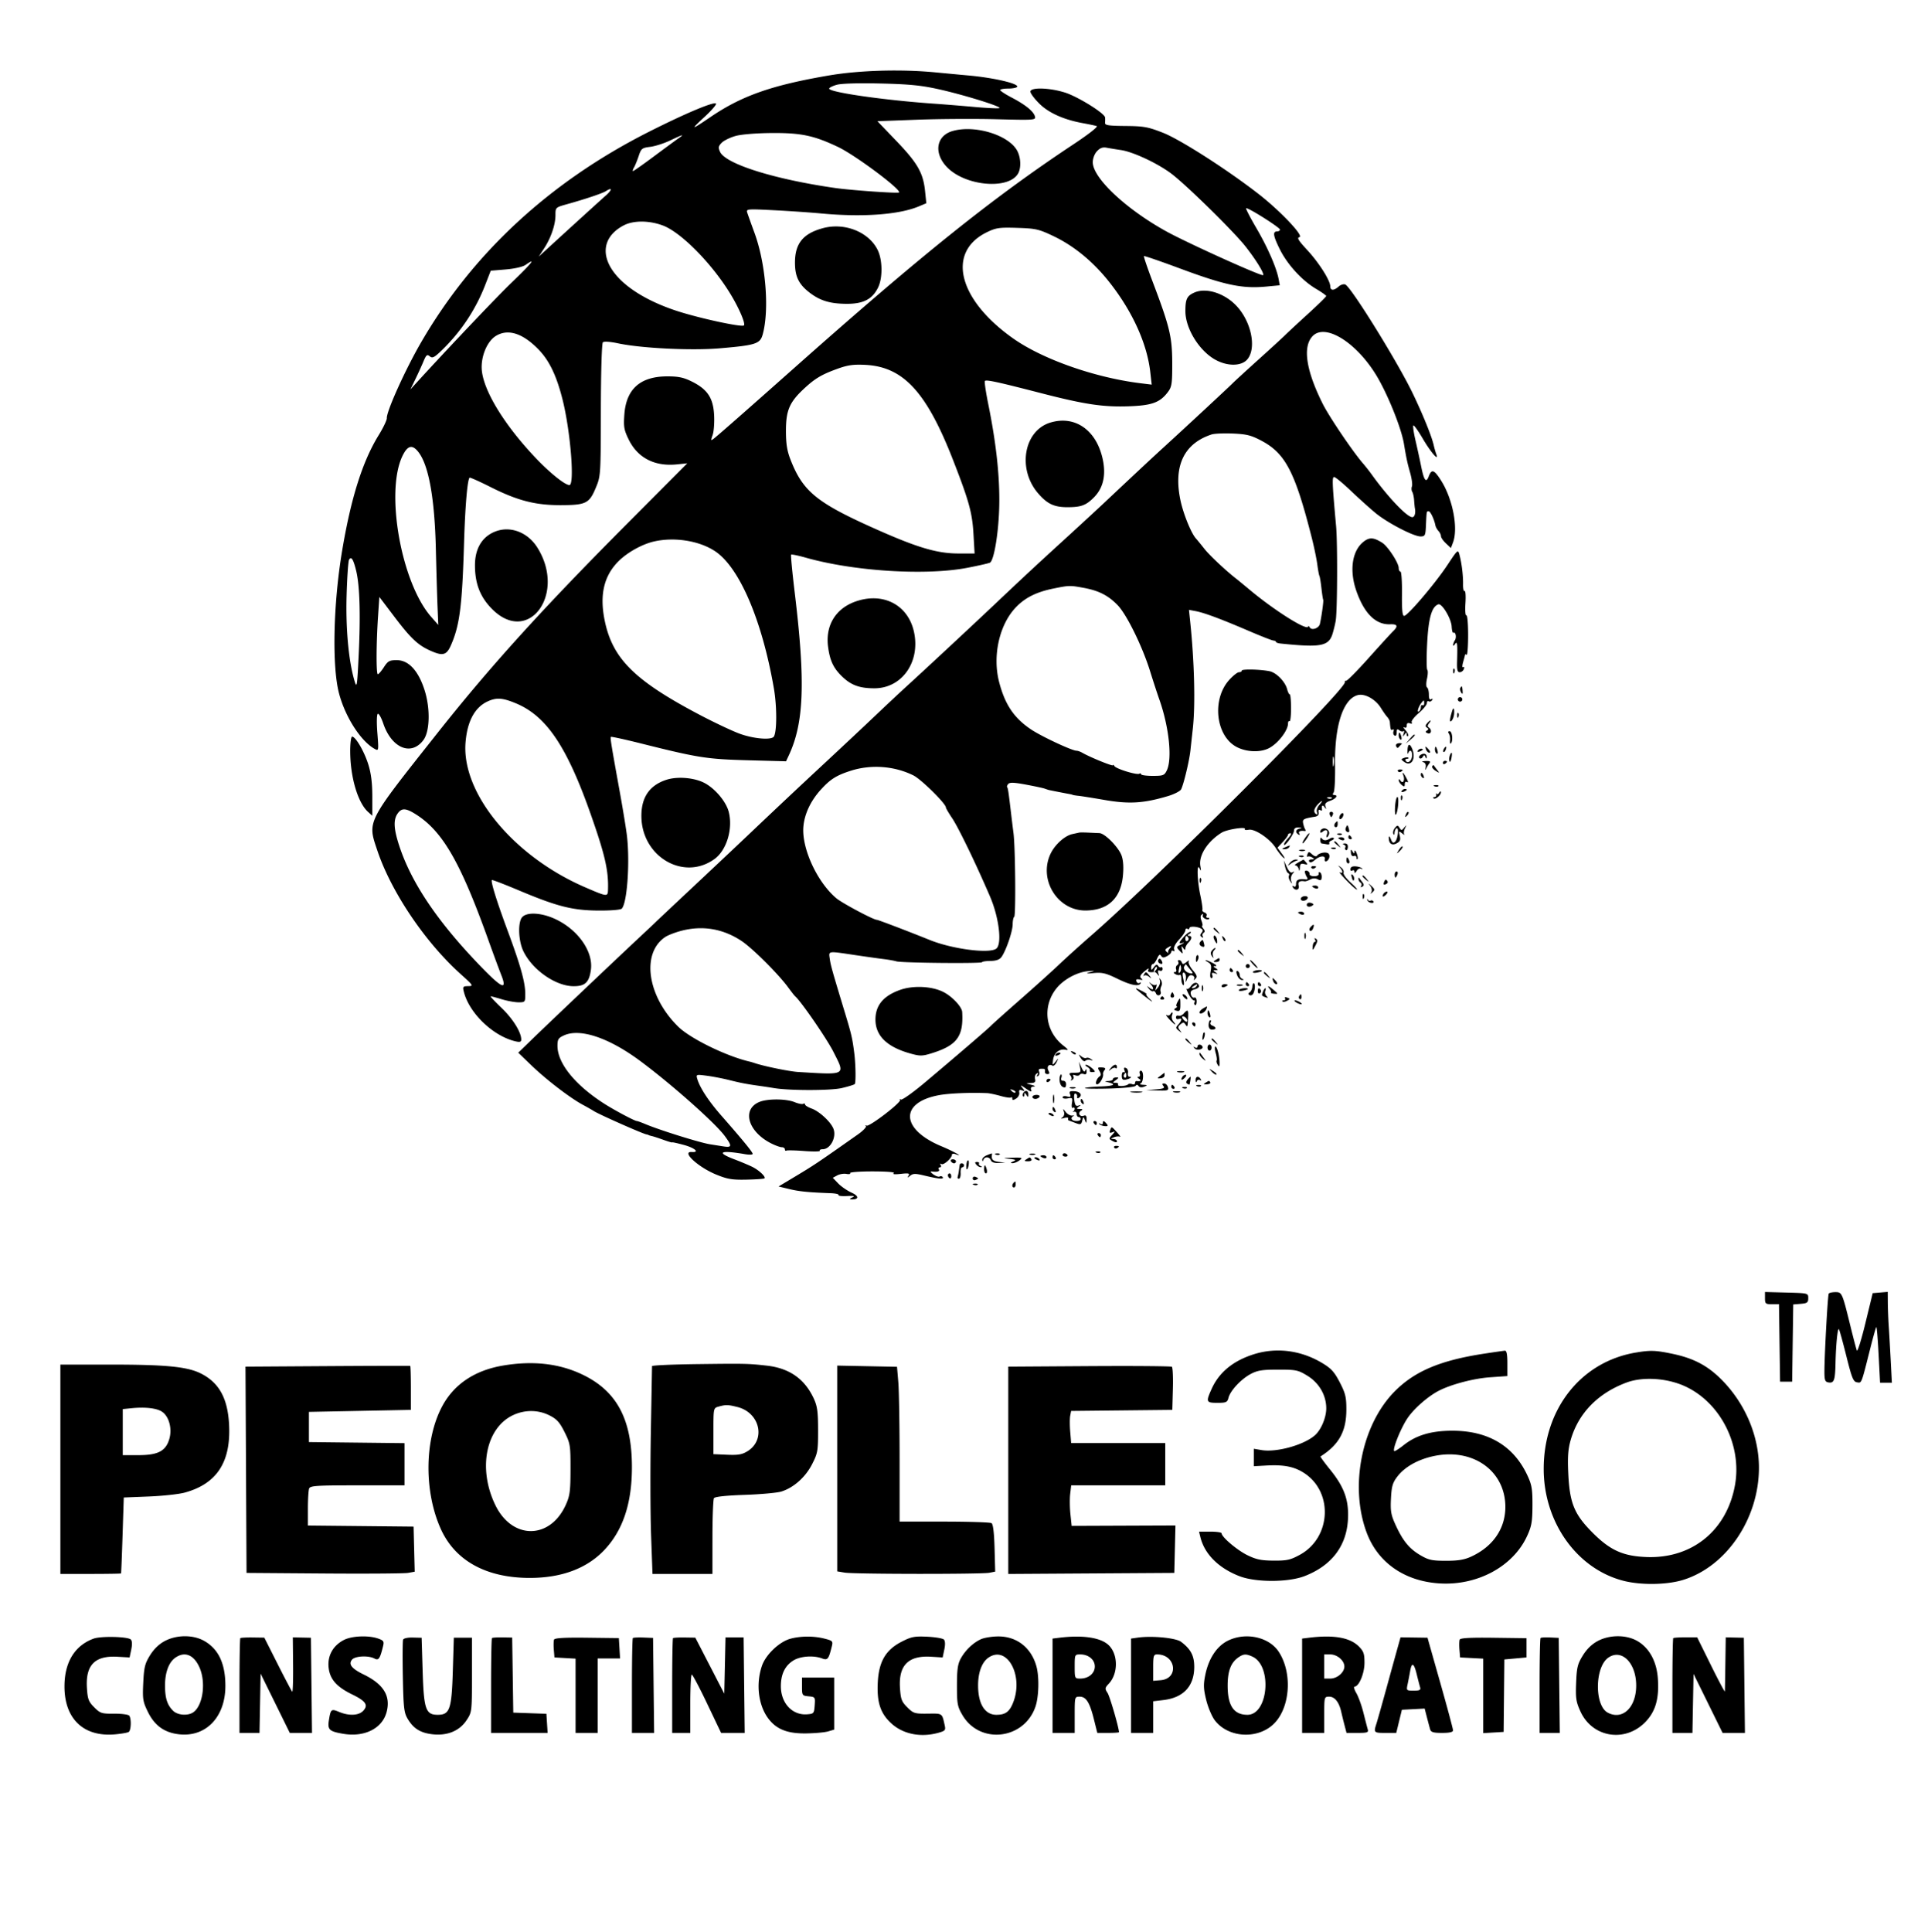 <svg xmlns="http://www.w3.org/2000/svg" width="958" height="960"><path d="M412 37.473c-28.511 4.855-43.455 10.105-59.08 20.758-9.587 6.536-10.067 6.526-2.92-.062 3.575-3.296 6.18-6.314 5.789-6.709-1.073-1.079-15.355 4.932-33.476 14.091-49.248 24.892-87.568 60.369-113.258 104.854-7.756 13.43-17.014 33.951-16.844 37.334.049.968-1.749 4.741-3.994 8.382-8.048 13.053-13.775 31.123-18.185 57.379-4.431 26.377-5.116 57.472-1.564 71 3.107 11.832 10.951 23.972 17.896 27.693 1.777.953 1.83.58 1.153-7.978-.409-5.162-.324-9.216.199-9.539.5-.309 1.73 1.855 2.734 4.809 4.177 12.288 13.911 16.299 19.931 8.214 3.236-4.347 3.494-15.758.562-24.878-3.096-9.626-7.925-14.821-13.779-14.821-3.637 0-4.423.428-6.405 3.488-1.242 1.918-2.597 3.493-3.009 3.5-.87.014-.811-15.263.112-28.944l.638-9.455 7.344 9.696c8.119 10.718 11.695 14.13 17.656 16.848 6.473 2.95 8.326 2.514 10.535-2.479 4.368-9.874 5.607-19.473 6.538-50.654.55-18.418 1.66-31.566 2.757-32.663.219-.219 4.847 1.844 10.284 4.584 13.454 6.781 22.307 9.083 34.866 9.064 12.634-.018 14.304-.83 17.52-8.512 2.489-5.947 2.5-6.115 2.562-38.735.036-19.014.455-33.136 1-33.655.553-.527 3.606-.326 7.438.489 11.631 2.473 36.521 3.7 50.623 2.495 17.888-1.529 20.046-2.221 21.339-6.845 3.411-12.2 1.563-35.211-4.058-50.515-1.657-4.514-3.282-9.052-3.609-10.086-.57-1.799-.009-1.848 13.305-1.167 7.645.391 18.175 1.113 23.4 1.603 20.572 1.93 38.629.632 48.488-3.488l3.795-1.585-.646-6.187c-.933-8.927-3.763-13.836-14.309-24.823l-9.362-9.754 19.767-.745c10.872-.409 28.597-.516 39.39-.237 18.86.488 19.604.434 19.13-1.377-.661-2.528-4.689-5.798-11.568-9.393-3.124-1.632-5.681-3.305-5.683-3.718-.001-.413 1.771-.75 3.939-.75s4.178-.383 4.467-.852c.973-1.574-11.394-4.484-23.908-5.625-3.85-.351-11.435-1.062-16.856-1.58-16.995-1.626-37.631-1.026-52.644 1.53m3.75 4.66c-2.062.586-3.75 1.439-3.75 1.895 0 1.823 27.447 5.767 52 7.473 4.675.325 13.815 1.068 20.312 1.65 6.496.582 12.049.821 12.34.53.814-.814-17.851-6.585-30.152-9.324-8.745-1.947-14.69-2.535-29-2.869-11.048-.258-19.448-.008-21.75.645M512 45.526c0 .84 1.954 3.481 4.343 5.87 4.662 4.662 12.102 8.022 21.657 9.779 3.025.557 6.149 1.214 6.942 1.461.838.26-3.985 4.047-11.5 9.029C493.365 98.233 458.221 126.371 395 182.506c-24.732 21.96-37.764 33.411-40.24 35.356-1.605 1.26-1.652 1.127-.636-1.788.604-1.731.924-6.219.712-9.971-.476-8.416-3.31-12.665-11.004-16.5-4.13-2.057-6.689-2.603-12.213-2.603-13.441 0-20.474 6.237-21.384 18.966-.438 6.119-.172 7.643 2.173 12.436 4.46 9.116 12.909 13.464 23.945 12.325l5.156-.532-29.537 29.653c-42.609 42.776-68.365 71.195-94.82 104.622-35.315 44.622-34.633 43.286-29.648 58.136 6.895 20.539 23.656 45.414 41.302 61.296 6.397 5.757 6.567 6.026 3.836 6.061-2.613.034-2.8.273-2.173 2.787 2.661 10.676 14.629 22.125 25.781 24.662 2.1.478 2.75.254 2.75-.948 0-3.619-4.23-10.378-9.847-15.737-3.303-3.15-5.7-5.722-5.329-5.716.372.006 2.885.681 5.585 1.5s6.412 1.489 8.25 1.489c3.246 0 3.341-.117 3.341-4.106 0-5.775-2.307-14.067-8.734-31.394-5.49-14.801-8.525-24.575-7.843-25.257.193-.192 6.186 2.108 13.32 5.111 19.022 8.009 26.658 9.956 39.455 10.059 6.162.05 11.139-.352 11.736-.948 2.665-2.661 4.121-22.667 2.617-35.965-.374-3.3-1.984-13.2-3.58-22-4.346-23.976-4.828-26.965-4.417-27.383.208-.21 7.031 1.285 15.162 3.322 28.23 7.072 32.529 7.747 52.817 8.296l19.033.514 1.349-2.875c7.584-16.161 8.342-36.457 3.009-80.621-1.245-10.311-2.068-18.942-1.829-19.181.238-.239 3.577.453 7.419 1.537 23.954 6.761 59.664 8.975 80.279 4.979 5.625-1.091 10.638-2.236 11.14-2.546 2.07-1.28 4.35-15.439 4.595-28.542.268-14.347-1.533-30.868-5.487-50.336-1.211-5.96-1.953-11.085-1.65-11.389.722-.721 6.351.501 27.781 6.032 22.028 5.685 31.044 7.023 44.077 6.54 11.266-.417 15.221-1.899 19.146-7.176 1.864-2.506 2.101-4.165 2.068-14.5-.042-12.92-1.248-17.868-9.949-40.799-2.454-6.467-4.297-11.923-4.096-12.124.201-.201 8.177 2.538 17.724 6.087 22.547 8.381 31.124 10.184 43.058 9.052l6.7-.636-.574-3.125c-1.027-5.584-5.498-15.806-11.093-25.363-3.012-5.145-5.285-9.545-5.051-9.778.643-.643 16.818 9.555 16.818 10.603 0 .502-.675.912-1.5.912-2.249 0-1.833 2.397 1.596 9.19 3.755 7.439 10.967 15.263 17.799 19.31 2.786 1.65 5.074 3.266 5.085 3.591.011.325-4.131 4.375-9.204 9s-10.136 9.326-11.25 10.447c-1.114 1.12-6.976 6.498-13.026 11.949-6.05 5.452-11.918 10.835-13.04 11.963-2.152 2.162-23.77 22.237-33.954 31.53-5.859 5.346-14.906 13.789-29.03 27.09-3.837 3.613-12.826 11.911-19.976 18.439-14.675 13.398-20.599 18.903-34.966 32.491-11.451 10.831-35.106 32.848-44.025 40.977-3.305 3.012-10.284 9.544-15.509 14.514-5.225 4.971-16.025 15.103-24 22.517-14.699 13.664-24.585 22.956-39.984 37.58-4.684 4.448-16.616 15.683-26.516 24.966-9.9 9.284-18.229 17.119-18.51 17.413-.28.293-3.88 3.683-8 7.533-12.037 11.25-44.835 42.361-52.99 50.266l-7.5 7.269 6.684 6.427c7.312 7.03 19.034 16.014 25.316 19.402 2.2 1.186 4.675 2.598 5.5 3.137 2.503 1.635 24.365 11.328 26.218 11.624.43.069.895.216 1.032.327.137.11.925.353 1.75.538.825.185 3.413 1.031 5.75 1.879 2.337.848 4.25 1.401 4.25 1.228 0-.173 2.645.41 5.877 1.294 5.416 1.483 7.953 3.768 3.873 3.489-5.407-.37 3.18 7.561 12.141 11.214 5.582 2.276 7.923 2.666 15.063 2.513 4.65-.1 8.66-.387 8.911-.638.783-.783-2.764-4.107-6.139-5.754-1.774-.866-5.813-2.558-8.976-3.761-9.223-3.507-6.74-4.629 5.5-2.487 2.063.361 3.75.283 3.75-.173 0-.854-4.891-6.823-15.665-19.114-6.2-7.074-10.525-13.666-11.833-18.038-.696-2.326-.632-2.348 4.646-1.666 2.944.38 8.008 1.359 11.254 2.175 5.786 1.453 8.573 1.983 15.598 2.961 1.925.268 4.85.717 6.5.998 7.666 1.304 28.251 1.301 33.796-.004 3.188-.751 6.068-1.637 6.4-1.969.648-.647.499-9.881-.251-15.637-.973-7.468-1.344-9.043-4.844-20.589-6.209-20.488-6.863-22.824-7.32-26.161-.525-3.838-1.058-3.761 12.293-1.769 5.459.814 11.951 1.727 14.426 2.028 2.475.301 5.375.818 6.445 1.148 2.496.772 42.554 1.153 42.558.406.002-.31 1.856-.587 4.119-.616 2.837-.036 4.546-.64 5.497-1.94 2.243-3.068 5.561-12.751 5.571-16.26.006-1.789.352-3.464.77-3.722.847-.524.555-34.468-.357-41.525a997.27 997.27 0 01-1.169-9.5c-1.306-11.115-1.583-12.983-1.991-13.39-.234-.234.006-.946.534-1.582.723-.872 2.877-.799 8.741.294 4.28.798 8.457 1.688 9.282 1.978.825.29 1.725.593 2 .673.527.153 8.79 1.771 10.5 2.056.55.091 1.225.271 1.5.4.275.128 1.625.347 3 .486 1.375.138 7.137 1.056 12.804 2.038 12.22 2.118 19.38 1.687 31.449-1.891 3.165-.938 6.146-2.461 6.626-3.384 1.256-2.418 4.079-14.209 4.624-19.317.256-2.398.791-7.286 1.19-10.861 1.312-11.764.783-33.199-1.314-53.247l-.601-5.747 3.361.639c4.295.818 12.508 3.878 26.361 9.824 6.05 2.597 11.563 4.753 12.25 4.793.688.039 1.25.334 1.25.655s1.013.688 2.25.817c20.19 2.097 24.055 1.344 25.947-5.055.68-2.299 1.382-5.304 1.559-6.679.781-6.037.877-38.314.139-46.5-1.946-21.593-2.06-24.5-.965-24.5.6 0 4.348 3.101 8.33 6.892 3.982 3.791 9.49 8.748 12.24 11.017 5.916 4.881 18.996 11.668 22.399 11.623 2.207-.029 2.419-.472 2.643-5.532.315-7.067.302-7 1.337-7 .853 0 2.762 3.99 3.337 6.976.156.812.847 2.082 1.534 2.822.688.739 1.25 1.909 1.25 2.599 0 .69 1.111 2.298 2.469 3.574l2.47 2.32 1.03-2.711c2.698-7.095-.096-21.665-5.911-30.83-3.443-5.427-4.689-5.852-6.12-2.087-1.336 3.515-2.353 2.141-3.824-5.163-.664-3.3-1.921-9.053-2.793-12.785-.871-3.731-1.341-7.029-1.042-7.327.298-.299 2.359 2.567 4.579 6.368 4.041 6.92 8.312 11.864 6.825 7.901-.38-1.013-.962-3.038-1.292-4.5-1-4.429-5.32-15.096-10.392-25.657-7.479-15.575-30.719-53.072-33.571-54.166-.826-.317-2.309.153-3.294 1.045-2.34 2.118-4.132 2.062-4.143-.129-.016-2.926-5.607-11.721-11.493-18.078-4.37-4.721-5.191-6.085-3.82-6.349 2.385-.459-9.464-12.987-20.178-21.334-15.567-12.128-39.006-27.152-47.642-30.536-7.418-2.906-9.513-3.285-18.625-3.364-8.482-.074-10.244-.35-10.135-1.589.073-.825.08-2.015.017-2.644-.211-2.095-13.643-10.419-20.012-12.401-7.809-2.43-17.103-2.663-17.103-.429m-38.687 19.576c-8.194 2.371-9.486 11.064-2.682 18.032 9.22 9.443 30.891 11.234 35.339 2.921 1.474-2.754 1.271-7.689-.455-11.026-4.086-7.902-21.087-13.142-32.202-9.927m-107.722 2.424c-2.7.742-5.819 2.257-6.93 3.369-1.706 1.706-1.843 2.41-.879 4.527 2.757 6.049 26.887 13.634 57.218 17.984 7.857 1.127 31.166 2.761 31.705 2.223 1.333-1.334-21.745-18.555-30.312-22.619-11.972-5.68-18.344-7.021-32.89-6.921-7.519.052-15.073.658-17.912 1.437M333 69.791c-3.025 1.444-7.481 2.869-9.903 3.167-4.085.503-4.499.83-5.731 4.542-.731 2.2-1.791 4.787-2.356 5.75-.565.963-.767 1.75-.449 1.75s4.956-3.263 10.307-7.25c5.35-3.987 10.832-8.014 12.18-8.948 3.357-2.323 2.409-2.092-4.048.989m212.094 5.339c-1.236 1.326-2.094 3.581-2.094 5.501 0 7.757 16.375 23.168 36.412 34.269 10.268 5.687 47.499 22.522 48.219 21.803.703-.704-3.535-7.608-8.719-14.203-5.921-7.532-29.573-30.746-36.974-36.29-6.845-5.127-18.911-10.766-24.938-11.654-2.475-.365-5.695-.89-7.156-1.168-1.906-.363-3.248.129-4.75 1.742M301 95c-1.643 1.062-10.253 3.949-19.25 6.454-5.726 1.595-5.75 1.618-5.75 5.448 0 4.769-2.255 11.34-5.695 16.598l-2.617 4 4.906-4.5c9.985-9.158 25.011-22.825 28.406-25.836 3.294-2.923 3.294-4.293 0-2.164m8.871 17.006c-11.295 5.968-11.901 16.827-1.511 27.051 6.144 6.045 15.838 11.42 27.64 15.324 11.03 3.649 32.617 8.336 33.647 7.305.87-.87-2.245-8.231-6.427-15.186-9.137-15.197-24.687-31.035-33.832-34.456-6.872-2.571-14.694-2.586-19.517-.038m98.978 1.371c-9.844 2.675-13.842 7.62-13.842 17.123 0 6.945 1.907 10.807 7.406 15.001 5.14 3.921 10.089 5.405 18.189 5.455 8.3.051 12.754-2.219 15.646-7.976 2.427-4.829 2.312-13.963-.239-18.962-4.538-8.895-16.436-13.556-27.16-10.641m81.651 1.943c-20.266 9.789-14.554 33.355 12.785 52.738 14.686 10.413 40.758 19.591 63.6 22.387l5.385.66-.703-6.217c-1.612-14.245-8.914-30.278-20.403-44.795-7.986-10.092-17.545-17.947-27.727-22.786-7.273-3.456-8.773-3.798-17.937-4.086-8.902-.281-10.549-.05-15 2.099m-229.38 16.308c-1.358.952-5.431 1.887-9.8 2.25l-7.476.622-2.797 7.198c-4.711 12.127-11.983 23.071-21.406 32.214-3.855 3.74-4.782 4.216-6.094 3.127-1.327-1.101-1.776-.734-3.161 2.589-.888 2.129-2.711 6.122-4.051 8.872l-2.436 5 3.196-3.5c15.55-17.03 39.473-42.226 46.768-49.259 10.572-10.191 12.811-13.002 7.257-9.113m332.28 13.754c-3.645 1.641-4.4 3.224-4.4 9.232 0 8.12 6.193 18.65 13.808 23.479 6.352 4.028 14.068 4.151 17.119.272 4.335-5.51 1.941-17.89-4.984-25.777-5.907-6.728-15.488-9.933-21.543-7.206m-346.975 21.5c-4.611 2.813-7.805 10.923-6.961 17.679 1.317 10.535 11.601 27.079 26.742 43.019 7.036 7.407 14.529 13.42 16.724 13.42 2.701 0 .526-26.947-3.441-42.621-2.995-11.833-6.566-19.246-11.933-24.768-7.835-8.061-15.134-10.386-21.131-6.729m405.709.205c-4.948 5.31-3.138 17.105 5.16 33.638 3.196 6.367 14.795 23.527 19.902 29.444a93.363 93.363 0 014.304 5.46c8.083 11.28 17.568 21.277 20.25 21.341 1.146.028 1.761-2.072 1.298-4.431-.104-.528-.28-2.328-.392-4-.112-1.671-.532-3.561-.933-4.199-.401-.638-.464-1.851-.14-2.696.325-.846-.091-3.924-.924-6.841-1.35-4.733-1.903-7.318-3.058-14.303-1.184-7.158-7.011-22.053-12.454-31.833-9.865-17.726-26.483-28.589-33.013-21.58M415.991 183.28c-7.904 2.864-11.174 4.836-16.824 10.147-6.913 6.499-8.642 10.614-8.647 20.573-.003 6.408.543 9.914 2.222 14.244 6.197 15.992 13.043 21.56 42.758 34.777 20.483 9.11 30.241 11.979 40.746 11.979h8.021l-.563-9.75c-.607-10.526-2.233-16.403-10.168-36.75-13.162-33.751-24.705-46.266-43.536-47.204-6.026-.301-8.78.09-14.009 1.984m105.923 26.676c-13.159 3.987-16.493 22.998-6.153 35.078 4.554 5.32 8.009 6.966 14.624 6.966 6.866 0 9.333-.931 13.35-5.04 4.823-4.933 6.105-11.955 3.762-20.61-3.612-13.342-13.9-19.935-25.583-16.394m80.08 5.914c-13.744 4.534-19.008 15.663-15.452 32.662 1.402 6.701 5.286 16.311 7.666 18.971.711.793 2.63 3.142 4.266 5.22 2.494 3.168 10.848 11.011 15.741 14.777.714.55 3.771 3.063 6.792 5.584 12.599 10.513 28.953 20.734 29.008 18.13.009-.392.381-.137.829.567 1.012 1.595 4.513.347 4.998-1.781.843-3.7 1.922-11.547 1.65-12-.165-.275-.568-2.905-.895-5.844-.328-2.939-.772-5.639-.989-6-.216-.361-.688-2.906-1.049-5.656-.36-2.75-1.566-8.6-2.68-13-8.311-32.822-13.112-42.148-24.944-48.454-5.201-2.772-7.418-3.337-14.296-3.642-4.476-.199-9.267.011-10.645.466m-402 10.642c-8.675 17.921-.623 63.101 14.257 79.988l3.524 4-.373-9c-.205-4.95-.577-17.775-.826-28.5-.59-25.41-3.553-41.887-8.71-48.443-3.021-3.841-5.346-3.264-7.872 1.955m46.007 37.611C239.512 266.711 236 272.58 236 280.836c0 9.187 2.589 15.816 8.498 21.762 18.158 18.268 37.071-7.573 22.434-30.652-4.799-7.565-13.46-10.802-20.931-7.823m431.535 5.027c-5.732 4.509-7.148 14.314-3.547 24.559 3.922 11.158 9.603 16.743 16.757 16.474 3.682-.138 4.102.919 1.403 3.528-1.019.984-6.481 6.964-12.139 13.289-5.657 6.325-10.674 11.387-11.148 11.25-.474-.138-.75.159-.612.66.91 3.31-92.629 96.778-125.75 125.655-5.5 4.795-12.7 11.291-16 14.435-3.3 3.145-12.075 11.051-19.5 17.57-7.425 6.519-13.95 12.355-14.5 12.968-1.128 1.258-16.593 14.548-32.882 28.258-5.985 5.037-11.385 8.872-12 8.521-.615-.351-.796-.281-.403.154.954 1.057-15.327 13.563-16.668 12.802-.576-.326-.712-.224-.303.227.409.452-1.391 2.324-4 4.162-20.766 14.625-21.611 15.189-32.717 21.838l-6.681 4 5.327 1.285c4.925 1.188 9.457 1.639 20.636 2.055 2.37.088 4.1.497 3.845.91-.254.413 1.631.641 4.191.507 3.49-.182 4.155-.012 2.655.68-1.348.622-1.511.94-.5.977 3.885.143 3.943-1.636.11-3.364-2.18-.983-5.167-3.044-6.638-4.579l-2.675-2.792 2.214-1.185c1.217-.651 3.274-.981 4.571-.734 1.297.248 2.12.066 1.829-.404-.291-.471 4.785-.849 11.28-.841 7.161.01 11.264.361 10.424.893-.846.536.477.667 3.4.337 3.922-.442 4.633-.287 3.943.858-.713 1.183-.586 1.189.829.042 1.382-1.121 2.582-1.136 6.942-.087 7.071 1.7 9.898 1.957 9.207.838a1.095 1.095 0 00-1.503-.354c-.511.315-1.943-.157-3.181-1.051-1.374-.992-1.667-1.553-.752-1.44 2.803.347 4.12-.048 3.5-1.051-.34-.55-.115-1 .5-1s.797-.52.405-1.155c-.429-.692-.276-.883.381-.477 1.112.687 5.214-2.982 5.214-4.664 0-.505.788-.618 1.75-.252 4.782 1.821-1.079-1.484-6.991-3.942-20.223-8.407-20.883-21.701-1.259-25.362 5.018-.936 15.161-1.367 24-1.019 1.1.043 4.098.671 6.663 1.395 2.565.724 4.927 1.052 5.25.73.323-.323.587-.059.587.588 0 .894.455.891 1.907-.016 1.049-.655 1.755-1.983 1.569-2.951-.248-1.29.11-1.591 1.343-1.13 1.518.569 1.536.446.181-1.269-1.228-1.554-.912-1.486 1.743.376 2.366 1.659 3.08 1.852 2.643.711-.405-1.054.005-1.602 1.257-1.681 1.062-.068.572-.445-1.143-.882-2.972-.756-2.975-.764-.344-.882 2.087-.093 2.551-.523 2.163-2.005-.271-1.038.065-2.233.748-2.655.853-.527.989-.357.433.542-.524.848-.418 1.067.302.622.611-.377.857-1.347.547-2.154-.505-1.317 0-1.612 2.401-1.402.413.036.635.636.494 1.333-.14.697.398 1.268 1.196 1.268 1.08 0 1.209-.455.503-1.773-1.015-1.898.296-3.482 2.007-2.425.522.323 1.447-.438 2.055-1.691 1.078-2.222 1.066-2.229-.508-.278-1.566 1.942-1.602 1.916-1.237-.88.448-3.43 3.087-5.628 6.079-5.062 1.79.338 1.615-.021-1.018-2.092-8.977-7.06-10.484-19.422-3.449-28.305 3.592-4.535 10.368-8.219 15.895-8.641 3.561-.272 3.594-.247.733.545-2.304.639-1.841.728 2 .383 4.145-.371 6.112.096 11.5 2.732 6.708 3.281 10.697 4.12 11.721 2.463.323-.524.116-.66-.462-.303-.577.357-1.288.027-1.579-.733-.379-.987.089-1.246 1.645-.907 1.387.302 1.741.161.978-.39-1.325-.955-.777-2.057 2.139-4.31 1.155-.892 1.638-.994 1.191-.25-.667 1.11.38 1.516 3.005 1.165.351-.047 1.069.515 1.595 1.25.699.976.793.835.35-.526-.423-1.301-.201-1.706.739-1.346.74.284 1.345-.096 1.345-.844 0-.749-.344-1.148-.765-.889-.42.26-1.089-.053-1.486-.695-.507-.821-1.121-.621-2.069.675-1.205 1.648-1.347 1.664-1.347.151 0-.93.378-1.691.839-1.691.462 0 1.393-1.214 2.069-2.698.893-1.96 1.449-2.342 2.034-1.397.621 1.007 1.286 1.043 2.931.163 1.17-.626 2.127-1.599 2.127-2.162s.445-.749.989-.413c.56.347.738-.042.409-.898-.342-.892.683-2.856 2.507-4.802 1.697-1.811 3.088-3.882 3.09-4.602.003-.72.455-1.031 1.005-.691.55.34 1 .181 1-.353 0-1.075 4.006-.879 5.894.288.88.544.909 1.098.106 2.065-.803.967-.774 1.521.106 2.065.735.455.942.322.532-.341-.369-.597-.191-1.382.394-1.744.741-.458.708-1.088-.106-2.069-.644-.776-.902-1.411-.573-1.411.329 0 .176-1.109-.34-2.465-.636-1.674-.578-2.686.18-3.154.638-.395.838-.24.467.36-.669 1.082 2.216 2.716 3.15 1.783.288-.288-.028-.524-.702-.524-.674 0-.946-.453-.604-1.007.343-.554-.078-1.276-.935-1.605-.857-.329-1.37-.901-1.141-1.271.229-.371-.208-3.586-.971-7.146-1.621-7.563-1.885-16.697-.389-13.471.714 1.541.798 1.272.368-1.169-.928-5.261 3.493-12.219 10.564-16.624 2.622-1.634 12.386-3.141 11.547-1.782-.268.432.59.58 1.905.329 3.088-.59 10.621 4.51 13.47 9.12 1.156 1.87 2.858 4.014 3.781 4.764.975.791.709.037-.634-1.799l-2.314-3.162 2.622-2.828c1.443-1.556 2.623-3.171 2.623-3.589 0-.418.528-.76 1.174-.76.646 0 .196 1.042-1 2.314-1.196 1.273-2.172 2.736-2.169 3.25.009 1.716 4.922-5.036 4.959-6.814.024-1.173.778-1.712 2.286-1.634 1.693.087 1.817.229.5.573-2.007.525-2.281 1.865-.595 2.906.715.443.883.275.44-.44-.647-1.049.599-1.619 2.729-1.249.454.079.541-.316.194-.877-.347-.562-.805-1.921-1.016-3.021-.382-1.98.243-2.32 5.998-3.255 1.301-.212 1.889-.96 1.683-2.14-.193-1.108.108-1.551.775-1.139.6.371 1.027.304.948-.15-.357-2.059.219-2.693 1.204-1.324.901 1.253.983 1.203.494-.306-.438-1.354.163-2.065 2.406-2.847 2.914-1.016 4.115-2.847 1.868-2.847-.717 0-.794-.452-.212-1.25.501-.687.823-6.875.715-13.75-.304-19.507 4.042-32.813 11.315-34.638 3.495-.878 8.779 2.052 11.426 6.335 1.14 1.846 2.592 3.907 3.226 4.58.634.672 1.197 1.786 1.252 2.473.306 3.826.487 4.314 1.389 3.757.552-.341.742.03.431.84-.306.798-.076 1.748.512 2.111.633.391 1.068-.229 1.068-1.521 0-1.712.289-1.942 1.342-1.068.738.612 1.662.794 2.053.403s.419.175.064 1.258c-.527 1.601-.446 1.689.431.47.893-1.241 1.082-1.255 1.095-.083.008.779.312 1.119.676.756.363-.363-.2-1.641-1.25-2.839-1.051-1.198-1.348-1.849-.661-1.447.792.463 1.25.121 1.25-.935 0-1.095.532-1.462 1.552-1.07.944.362 1.296.181.899-.461-.359-.581 1.193-2.636 3.448-4.567 2.256-1.93 4.101-4.176 4.101-4.991 0-.815.419-1.222.931-.906.512.317 1.256.049 1.654-.595.452-.731.291-.903-.43-.457-.775.478-1.155-.274-1.155-2.287 0-1.65-.403-3.249-.896-3.554-.515-.318-.536-2.148-.049-4.308.466-2.065.531-4.07.146-4.455-.386-.385-.411-6.338-.056-13.228.643-12.505 2.288-18.217 5.557-19.307 1.804-.601 6.401 7.069 6.612 11.029.102 1.926.476 3.326.831 3.11 1.108-.675 1.716 2.204.778 3.686-.491.775-.892 1.859-.892 2.409 0 .55.436.325.969-.5 1.104-1.708 1.281-.176 1.013 8.75-.121 4.017.186 5.25 1.308 5.25.806 0 1.733-.698 2.061-1.552.327-.854.179-1.295-.329-.981-.561.347-.557-.71.011-2.691.515-1.795.936-3.405.936-3.578 0-.174.337-.107.75.147.413.255.75-4.175.75-9.845 0-5.67-.394-10.066-.875-9.768-.482.298-.687-2.411-.457-6.027.23-3.612.041-6.334-.421-6.049-.461.285-.805-1.208-.764-3.319.083-4.325-.671-10.524-1.79-14.708-.732-2.737-.878-2.614-5.933 5.033C713.199 289.83 699.441 306 697.702 306c-.871.001-1.167-3.03-1.076-11 .069-6.05-.269-11-.75-11-.482 0-.876-.812-.876-1.804 0-2.512-5.393-10.764-8.187-12.528-4.276-2.699-6.356-2.815-9.277-.518m-352.79-.064c-5.703 1.344-12.807 5.279-17.132 9.491-7.537 7.339-9.812 16.912-7.108 29.923 3.923 18.882 14.934 29.743 47.494 46.842 6.875 3.611 15.548 7.711 19.273 9.111 6.947 2.613 16.075 3.41 17.251 1.508 1.551-2.51 1.553-15.007.003-23.961-5.809-33.562-16.921-59.671-28.906-67.917-7.833-5.389-20.508-7.441-30.875-4.997m-151.285 8.977c-.421.681-.977 8.707-1.236 17.837-.474 16.703 1.036 32.815 3.993 42.6 1.1 3.64 1.283 2.424 2.035-13.5.94-19.91.494-34.221-1.296-41.5-1.396-5.68-2.39-7.226-3.496-5.437M523.5 292.409c-8.74 1.768-14.456 4.688-19.115 9.767-7.98 8.7-11.258 23.945-7.908 36.78 2.932 11.238 7.461 17.905 16.02 23.586C517.707 366 532.712 373 534.914 373c.612 0 1.895.451 2.85 1.001 3.91 2.256 15.237 6.865 15.251 6.207.009-.389.346-.195.75.433.901 1.399 11.143 4.534 12.358 3.783.483-.298.877-.178.877.267s2.578.809 5.729.809c5.254 0 5.839-.227 7.047-2.734 2.78-5.768 1.1-21.655-3.728-35.266-.975-2.75-3.034-9.05-4.574-14-3.84-12.344-11.636-28.213-16.125-32.825-4.707-4.837-9.342-7.203-16.814-8.584-6.9-1.275-7.183-1.269-15.035.318m-98.489 6.491c-9.87 3.514-14.952 11.948-13.553 22.492.926 6.98 2.705 10.688 7.164 14.93 4.362 4.148 8.588 5.664 15.812 5.672 13.653.016 22.874-12.96 19.76-27.807-2.86-13.633-15.391-20.197-29.183-15.287M617 333.22c0 .429-.623.78-1.384.78-.761 0-2.95 1.734-4.865 3.854-8.586 9.504-6.763 27.399 3.372 33.095 4.864 2.734 12.009 3.073 16.419.779 4.497-2.338 9.458-8.776 9.458-12.273 0-.865.337-1.364.75-1.11.413.255.75-2.643.75-6.44 0-3.798-.289-6.905-.642-6.905-.352 0-.915-1.09-1.249-2.423-.979-3.899-5.442-8.455-8.919-9.106-5.066-.947-13.69-1.105-13.69-.251m105.079.363c.048 1.165.285 1.402.604.605.289-.722.253-1.585-.079-1.917-.332-.332-.568.258-.525 1.312m3.546 8.215c-.271.439-.093 1.445.397 2.237.671 1.086.848.889.721-.798-.183-2.427-.364-2.66-1.118-1.439m-1.072 5.117a1.116 1.116 0 00.362 1.532c.521.322 1.21.159 1.532-.362a1.116 1.116 0 00-.362-1.532 1.116 1.116 0 00-1.532.362M242.5 348.412c-6.53 2.902-10.31 9.826-11.178 20.472-2.052 25.184 23.77 56.513 59.255 71.892 11.028 4.78 11.406 4.83 11.524 1.541.349-9.686-1.435-17.493-8.703-38.104-11.842-33.578-22.026-48.581-37.22-54.83-6.467-2.66-9.408-2.869-13.678-.971m463.778.838c-1.501 1.939-2.397 4.941-1.267 4.243.544-.336.989-1.286.989-2.111 0-.825.375-1.268.833-.985.459.283.834-.14.834-.941 0-1.776-.156-1.8-1.389-.206m15.28 4c-1.297 4.269-1.399 5.991-.289 4.881.636-.636 1.216-2.276 1.289-3.644.142-2.655-.375-3.295-1-1.237m2.521 2.333c.048 1.165.285 1.402.604.605.289-.722.253-1.585-.079-1.917-.332-.332-.568.258-.525 1.312m-15.005 3.828c-.884 1.065-.888 1.586-.016 2.125.868.536.859.897-.035 1.45-.858.53-.748.906.393 1.343 1.784.685 2.249-1.8.535-2.859-.716-.443-.678-1.094.123-2.059.644-.776.946-1.411.671-1.411-.275 0-1.027.635-1.671 1.411m10.805 5.006c.467.595.76 2.095.652 3.333-.108 1.237.066 1.987.386 1.667 1.171-1.17.695-6.084-.589-6.084-.786 0-.962.427-.449 1.084M695 365.441c0 .793.408 1.693.907 2.001.498.309.671-.34.383-1.441-.611-2.335-1.29-2.63-1.29-.56m5.405 1.809l-1.905 2.25 2.25-1.905c2.114-1.79 2.705-2.595 1.905-2.595-.19 0-1.202 1.012-2.25 2.25m-526.388 6c.031 12.872 3.755 25.523 8.877 30.155L185 405.31v-9.55c0-6.693-.59-11.45-1.974-15.905-2.005-6.457-6.31-13.855-8.062-13.855-.532 0-.956 3.252-.947 7.25m519.732-2.462c.291.759.809 1.004 1.152.546a10.46 10.46 0 011.474-1.53c.468-.383-.05-.629-1.152-.546-1.26.095-1.807.663-1.474 1.53m5.628 1.963c-.068 1.512.082 2.187.333 1.499.795-2.176 2.084-1.351 1.934 1.238-.15 2.585-2.141 4.135-3.171 2.468-.325-.526-.039-.956.635-.956s.99-.236.702-.524c-.288-.287-1.276-.234-2.196.119-1.544.592-1.537.741.092 1.932 3.643 2.664 6.122-1.69 3.859-6.777-1.138-2.556-2.047-2.14-2.188 1.001m9.261-.251c.317.825 1.033 1.5 1.591 1.5.586 0 .489-.635-.229-1.5-.685-.825-1.401-1.5-1.591-1.5-.19 0-.087.675.229 1.5m4.362-.059c0 .793.408 1.693.907 2.001.498.309.671-.34.383-1.441-.611-2.335-1.29-2.63-1.29-.56m4.459-.374c-.363.586-.445 1.281-.183 1.543s.743-.218 1.069-1.067c.676-1.762.1-2.072-.886-.476m-12.952.922c-.35.566.051.734.941.393 1.732-.665 2.049-1.382.611-1.382-.518 0-1.216.445-1.552.989m1.474 2.023c-.783.483-1.074 1.228-.648 1.655.427.426 1.147.175 1.6-.559.684-1.107.917-1.102 1.367.029.342.86.571.924.621.172.113-1.706-1.283-2.322-2.94-1.297m14.393.455c-.309.807-.37 2.044-.134 2.75s.666.045.956-1.467c.566-2.953.099-3.682-.822-1.283m-58.122 3.033c.011 2.2.216 2.982.455 1.738.239-1.244.23-3.044-.02-4s-.446.062-.435 2.262m44.891.169c1.069.284 1.501 1.202 1.239 2.634-.228 1.237-.122 1.541.241.697.355-.825 1.09-2.062 1.634-2.75.745-.943.283-1.222-1.885-1.134-1.579.064-2.133.312-1.229.553m9.857.39c0 .582.45.781 1 .441s1-.816 1-1.059-.45-.441-1-.441-1 .477-1 1.059m-5.335 1.674c-.295.477.448 1.479 1.65 2.228 2.066 1.286 2.105 1.256.718-.55-.807-1.051-1.549-2.053-1.65-2.228-.1-.174-.424.074-.718.55m-288.935 2.219c-7.124 2.277-10.19 4.214-14.911 9.422-5.056 5.577-8.11 12.091-8.635 18.417-.89 10.731 6.885 27.571 16.406 35.533 2.883 2.412 18.402 10.676 20.047 10.676.672 0 15.028 5.467 26.363 10.041 11.487 4.634 30.374 6.985 33.224 4.135 2.714-2.714 1.069-15.592-3.285-25.72-7.111-16.542-15.725-34.349-18.872-39.012-1.687-2.5-3.067-4.865-3.067-5.258 0-1.887-12.284-14.009-16.134-15.919-9.458-4.696-21.003-5.554-31.136-2.315m271.883.231c.289.467.944.591 1.456.274 1.308-.808 1.161-1.124-.525-1.124-.801 0-1.22.383-.931.85m2.731 2.157c.856 2.379-.287 4.358-1.454 2.517-.507-.801-.866-.895-.875-.229-.008.62.66 1.687 1.485 2.372 1.232 1.023 1.5.945 1.5-.437 0-.968.467-1.393 1.1-1.001.709.438.66-.163-.136-1.691-1.595-3.062-2.468-3.887-1.62-1.531m8.656-.399c0 .518.445 1.216.989 1.552.566.35.734-.051.393-.941-.665-1.732-1.382-2.049-1.382-.611m-374.857 2.496c-8.394 2.726-12.51 8.724-12.441 18.131.146 20.163 21.135 32.365 36.414 21.171 6.028-4.417 9.197-15.171 6.938-23.546-1.371-5.082-6.906-11.566-12.162-14.248-5.095-2.599-13.344-3.263-18.749-1.508m381.67 3.246c.721.289 1.584.253 1.916-.079.332-.332-.258-.568-1.312-.525-1.165.048-1.402.285-.604.604m-16.306 2.306c-.35.566.051.734.941.393 1.732-.665 2.049-1.382.611-1.382-.518 0-1.216.445-1.552.989m17.126 1.761c.167.688-.207 1.25-.831 1.25s-.846.289-.493.643c.824.824 3.696-1.532 3.676-3.015-.009-.662-.373-.564-.879.235-.475.75-1.07.975-1.321.5-.251-.475-.32-.3-.152.387m-17.554 1.833c.048 1.165.285 1.402.604.605.289-.722.253-1.585-.079-1.917-.332-.332-.568.258-.525 1.312m-36.266.1c.721.289 1.584.253 1.916-.079.332-.332-.258-.568-1.312-.525-1.165.048-1.402.285-.604.604m33.382 4.039c-.168 2.597.002 4.415.377 4.04 1.047-1.048 1.726-8.762.771-8.761-.464 0-.98 2.125-1.148 4.721m-38.54-.893c-1.876 2.072-2.118 3.767-.666 4.664.571.353.731-.059.378-.978-.336-.876.188-2.471 1.167-3.552.977-1.08 1.551-1.963 1.276-1.963-.275 0-1.245.823-2.155 1.829m-457.098 4.394c-2.218 3.165-1.935 7.796 1.014 16.601 5.965 17.813 18.488 36.488 38.633 57.613 12.158 12.75 15.137 14.214 11.787 5.793-1.035-2.601-3.897-10.355-6.359-17.23-13.683-38.203-22.568-53.719-35.578-62.127-5.344-3.453-7.434-3.597-9.497-.65m463.145.444c.282.733.641 1.333.798 1.333.157 0 .516-.6.798-1.333.281-.734-.078-1.334-.798-1.334-.72 0-1.079.6-.798 1.334m37.862.04c-.542 1.425-.428 1.54.56.56.684-.679.991-1.486.683-1.793-.308-.308-.867.247-1.243 1.233m-32.926.793c-.316.825-.187 1.5.286 1.5.474 0 1.121-.675 1.438-1.5.316-.825.187-1.5-.286-1.5-.474 0-1.121.675-1.438 1.5m-1.971 3.167c-.932.932-.832 2.333.166 2.333.459 0 .834-.675.834-1.5 0-1.699-.073-1.76-1-.833m5.003 2.75c-.299.78.052 1.646.78 1.925.904.347 1.164-.103.82-1.417-.601-2.298-.879-2.386-1.6-.508m24.458-.071c-.724.873-1.085 2.164-.801 2.87.333.831.543.687.594-.407.043-.93.476-1.936.961-2.236 1.331-.823.766 5.179-.618 6.563-.937.937-1.416.669-2.17-1.216-.532-1.331-.989-1.745-1.015-.92-.098 3.064 1.491 4.301 3.882 3.021 1.742-.932 2.076-1.739 1.564-3.778-.598-2.38-.502-2.478 1.162-1.201.997.766 1.491 1.01 1.098.544-.393-.467-.256-1.802.305-2.967.905-1.88.867-1.93-.339-.446-1.213 1.493-1.463 1.507-2.332.129-.875-1.387-1.108-1.382-2.291.044m-35.878.372c-.687.247-1.25.916-1.25 1.488 0 .682.462.656 1.342-.075 1.604-1.331 2.735-.495 1.982 1.467-.296.771-.313 1.402-.038 1.402s.746-.642 1.048-1.427c.648-1.688-1.303-3.495-3.084-2.855m-121.006 1.945l-3.417.749c-3.883.853-8.836 5.398-10.947 10.047-5.835 12.844 3.732 28.047 17.574 27.925 10.978-.096 17.343-5.931 18.483-16.943.448-4.326.249-7.777-.59-10.234-1.413-4.141-8.302-11.168-11.058-11.279-.984-.04-3.479-.153-5.545-.25-2.066-.098-4.091-.105-4.5-.015m113.034 1.587c-1.499 1.938-2.442 3.75-1.952 3.75.244 0 1.181-1.125 2.082-2.5 1.686-2.573 1.592-3.476-.13-1.25m15.535-.567c.721.289 1.584.253 1.916-.079.332-.332-.258-.568-1.312-.525-1.165.048-1.402.285-.604.604M670 416c0 .55.477 1 1.059 1s.781-.45.441-1-.816-1-1.059-1-.441.45-.441 1m-13.985 1.25c-.008.962.322 1.784.735 1.827.413.042 1.54.227 2.505.412.965.184 1.53-.028 1.256-.472-.275-.444.237-1.09 1.138-1.436.9-.345 1.378-.888 1.061-1.205-.317-.317-1.169-.201-1.893.259-1.819 1.153-3.184 1.119-4.052-.102-.427-.601-.741-.302-.75.717m8.985-.857c0 .216.675.652 1.5.969.825.316 1.5.139 1.5-.393 0-.533-.675-.969-1.5-.969s-1.5.177-1.5.393m-2 1.985c0 .207.788.995 1.75 1.75 1.586 1.243 1.621 1.208.378-.378-1.307-1.666-2.128-2.195-2.128-1.372m4.756 1.286c.691.279 1.021.887.734 1.352-.287.465-.159 1.071.286 1.346.445.275.874-.369.954-1.431.093-1.229-.468-1.902-1.542-1.852-1.051.049-1.214.27-.432.585M638.5 421c-1.63.701-1.688.872-.309.93.93.038 1.969-.38 2.309-.93.711-1.15.676-1.15-2 0m56.6 1.295c-1.265 2.107-1.243 2.128.479.479.991-.95 1.587-1.942 1.324-2.205-.263-.263-1.074.514-1.803 1.726m-33.287-.612c.721.289 1.584.253 1.916-.079.332-.332-.258-.568-1.312-.525-1.165.048-1.402.285-.604.604m-16.063.979c.688.278 1.813.278 2.5 0 .688-.277.125-.504-1.25-.504s-1.937.227-1.25.504m25.499.991c.097 1.293.668 1.932 1.456 1.63.712-.273 1.295.076 1.295.777 0 .7.235 1.039.521.752.287-.287.091-1.599-.436-2.917-.527-1.317-.994-1.72-1.037-.895-.069 1.325-.189 1.326-1.019.013-.749-1.184-.908-1.054-.78.64m-21.614.856c-.337.877-.258 1.376.174 1.109.433-.267 1.44-.073 2.239.433 1.194.755 1.131.921-.357.934-1.033.008-1.524.476-1.145 1.09.436.704 1.405.423 2.809-.816 2.361-2.081 5.288-2.359 4.895-.464-.38 1.83 1.446 1.44 2.177-.465.352-.919.126-1.988-.504-2.377-1.364-.844-4.716-.097-5.538 1.233-.328.531-1.36.241-2.361-.664-1.624-1.47-1.83-1.471-2.389-.013m-3.822 1.174c.721.289 1.584.253 1.916-.079.332-.332-.258-.568-1.312-.525-1.165.048-1.402.285-.604.604M669 427.5c0 .825.436 1.5.969 1.5.532 0 .709-.675.393-1.5-.317-.825-.753-1.5-.969-1.5-.216 0-.393.675-.393 1.5m-28.128 1.25c-1.192 1.521-1.175 1.604.128.634.825-.613 2.175-1.365 3-1.671 1.255-.464 1.234-.568-.128-.634-.895-.043-2.245.709-3 1.671m4.128-.167c-1.375.763-1.97 1.394-1.323 1.402.647.008 1.382.803 1.634 1.765.327 1.253.49 1.078.573-.617.092-1.875.543-2.255 2.173-1.828 1.688.441 1.846.283.878-.884-.649-.781-1.237-1.377-1.307-1.323-.071.054-1.253.722-2.628 1.485m-6.476 1.917c.343 1.65 1.043 3.151 1.556 3.335.513.185.68.744.372 1.242-.308.499-.052 1.698.569 2.665 1.048 1.631 1.087 1.623.537-.119-.326-1.032-.022-2.581.675-3.442 1.023-1.264 1.023-1.418-.002-.802-.849.51-1.774-.336-2.799-2.558l-1.531-3.321.623 3m13.089.683c.289.467.944.591 1.456.274 1.308-.808 1.161-1.124-.525-1.124-.801 0-1.22.383-.931.85m14.137-.185c.688.771 1.25 1.789 1.25 2.261 0 .472-.562.542-1.25.156-.687-.387.756 1.386 3.208 3.941 2.452 2.554 4.816 4.644 5.253 4.644.437 0-.981-1.604-3.152-3.565-2.17-1.961-3.726-4.139-3.457-4.84.269-.701-.319-1.887-1.306-2.637-1.534-1.163-1.614-1.157-.546.04m5.75-.164c-.923.922-.511 2.291.5 1.666.55-.34 1.014-.029 1.03.691.019.798.433.618 1.062-.462.567-.974 1.566-1.464 2.219-1.09.654.375.842.3.419-.166-.872-.958-4.471-1.399-5.23-.639m-23.123 2.485c.098.65.549 1.774 1.001 2.498.537.86.354 1.252-.528 1.131-3.412-.468-4.85.158-4.85 2.111 0 1.302-.425 1.797-1.155 1.346-.715-.443-.883-.275-.44.44 1.232 1.994 3.457 1.342 2.885-.845-.481-1.838.496-2.523 3.001-2.105.434.073 1.672-.34 2.75-.917 1.278-.684 2.582-.715 3.752-.089 1.421.761 1.823.565 1.936-.945.079-1.048-.289-2.172-.817-2.499-.529-.326-.838-.03-.687.66.163.744-.742 1.254-2.225 1.254-1.375 0-2.402-.488-2.282-1.085.12-.596-.398-1.321-1.151-1.61-.753-.289-1.289.006-1.19.655M693 434.5c0 .825.177 1.5.393 1.5.216 0 .652-.675.969-1.5.316-.825.139-1.5-.393-1.5-.533 0-.969.675-.969 1.5m-21.269 1.58c.354 1.352.807 1.806 1.057 1.057.24-.722-.038-1.787-.62-2.369-.742-.742-.872-.351-.437 1.312m5.269-.702c0 .207.788.995 1.75 1.75 1.586 1.243 1.621 1.208.378-.378-1.307-1.666-2.128-2.195-2.128-1.372m-80.921 2.205c.048 1.165.285 1.402.604.605.289-.722.253-1.585-.079-1.917-.332-.332-.568.258-.525 1.312m78.921-.809c0 .61.457 1.391 1.016 1.736.559.346.715 1.117.346 1.714-.41.663-.203.796.532.341.931-.575.917-1.119-.062-2.404a84.02 84.02 0 01-1.549-2.078c-.156-.229-.283.082-.283.691m12.658 1.675c-.371.967-.076 1.265.887.895.794-.304 1.195-.956.89-1.449-.766-1.24-1.132-1.126-1.777.554m-6.767 1.757c.705.939.951 2.289.548 3-.59 1.042-.469 1.049.621.037 1.131-1.05 1.041-1.544-.548-3-1.713-1.569-1.775-1.573-.621-.037m-28.891.187c0 .216.675.652 1.5.969.825.316 1.5.139 1.5-.393 0-.533-.675-.969-1.5-.969s-1.5.177-1.5.393m35.459 3.674c-1.026 1.66-.105 1.89 1.33.332.71-.769.849-1.399.309-1.399-.539 0-1.277.48-1.639 1.067m-10.38 1.516c.048 1.165.285 1.402.604.605.289-.722.253-1.585-.079-1.917-.332-.332-.568.258-.525 1.312m-30.746 1.004c0 1.467 2.92 1.154 3.427-.367.203-.608-.485-1.041-1.529-.962-1.044.078-1.898.677-1.898 1.329m33.046.551c.126.653.995 1.3 1.93 1.437.935.137 1.442-.168 1.127-.679-.316-.511-.955-.693-1.42-.406-.465.287-1.075.058-1.356-.509-.28-.567-.407-.497-.281.157m-29.863 1.837c-.789 1.275.849 2.036 2.366 1.098 1.004-.621.946-.925-.266-1.39-.854-.328-1.799-.196-2.1.292M645 453.393c0 .216.675.652 1.5.969.825.316 1.5.139 1.5-.393 0-.533-.675-.969-1.5-.969s-1.5.177-1.5.393m-385.429 2.178c-2.34 2.341-2.068 11.77.492 17.058 4.506 9.31 16.098 17.371 24.978 17.371 5.715 0 7.71-1.902 8.569-8.169 1.206-8.798-5.972-19.357-16.853-24.795-6.939-3.467-14.536-4.114-17.186-1.465m391.689 4.977c-.682.74-.842 1.592-.355 1.893.487.301 1.168-.189 1.514-1.09.827-2.155.375-2.469-1.159-.803m-313.016 1.999c-2.891.778-6.289 2.092-7.551 2.918-12.17 7.974-9.174 29.362 6.245 44.576 6.032 5.953 23.898 14.706 35.562 17.424.55.128 1.675.462 2.5.741 4.631 1.569 17.189 4.141 21.5 4.403 24.225 1.474 23.609 1.824 17.61-10.006-3.349-6.605-16.178-25.219-19.024-27.603-.329-.275-1.917-2.3-3.529-4.5-4.816-6.571-17.703-19.401-23.057-22.955-9.305-6.178-19.575-7.874-30.256-4.998M603 461.378c0 .207.788.995 1.75 1.75 1.586 1.243 1.621 1.208.378-.378-1.307-1.666-2.128-2.195-2.128-1.372m-14.82 4.13c-2.637 3.033-2.717 3.578-.43 2.946.962-.266.585.085-.838.781-2.487 1.215-2.519 1.338-.816 3.12 1.718 1.799 1.756 1.784 1.251-.5-.414-1.873-.301-2.048.551-.855.8 1.121 1.075 1.166 1.087.179.008-.727.69-1.997 1.515-2.822 1.826-1.826 1.939-3.352.25-3.372-.833-.011-.75-.339.25-.985.825-.533 1.019-.976.43-.985-.588-.008-2.05 1.113-3.25 2.493m59.978-.508c0 1.375.227 1.938.504 1.25.278-.687.278-1.812 0-2.5-.277-.687-.504-.125-.504 1.25M589 466.559c0 .857.457 1.276 1.016.931.559-.346.758-1.047.441-1.559-.857-1.387-1.457-1.129-1.457.628m14.015-.809c.009.413.439 1.419.956 2.237.739 1.169.904 1.009.772-.75-.149-1.982-1.766-3.374-1.728-1.487m4.549.543c.376.986.935 1.541 1.243 1.233.308-.307.001-1.114-.683-1.793-.988-.98-1.102-.865-.56.56m45.841.552c.392.635.332 1.155-.133 1.155-.466 0-.918.951-1.006 2.113-.179 2.38-.009 2.295 1.601-.802.855-1.645.85-2.368-.019-2.905-.718-.444-.886-.277-.443.439m-56.738.822c-1.058 1.057-.781 2.075.72 2.651.973.374 1.236-.042.883-1.393-.559-2.139-.651-2.211-1.603-1.258m-16.659 3.307c-1.168.738-1.224 1.17-.258 1.993.678.577 1.016.75.75.383-.265-.366.019-1.27.631-2.008 1.302-1.569.956-1.683-1.123-.368m22.172 1.31c-.739.889-.747 1.733-.028 2.75.876 1.238.957 1.213.52-.162-.283-.896-.011-2.133.606-2.75s.862-1.122.544-1.122c-.317 0-1.056.578-1.642 1.284m12.82.094c0 .207.788.995 1.75 1.75 1.586 1.243 1.621 1.208.378-.378-1.307-1.666-2.128-2.195-2.128-1.372m-20.73 3.691c-.173 2.297.298 2.499 1.079.463.31-.807.227-1.676-.185-1.931-.412-.254-.814.406-.894 1.468m-18.661.755c-.353.571-.154 1.339.441 1.707 1.486.918 2.012.188 1.021-1.417-.532-.859-1.047-.962-1.462-.29M604 477c-1.282.828-1.246.972.25.985.962.008 1.75-.435 1.75-.985 0-1.22-.113-1.22-2 0m-18.543.931c.317.512.088 1.232-.509 1.601-.596.369-.843 1.3-.548 2.069.296.77-.011 1.406-.681 1.414-.794.01-.713.336.233.934.799.506 1.811.697 2.25.426.439-.271.798.632.798 2.007s.402 2.748.893 3.052c.516.319.556-.944.094-2.993-.572-2.537-.471-3.433.357-3.15.636.217 1.048 1.478.915 2.802-.24 2.4-.238 2.4.712.174.611-1.434 1.501-2.023 2.485-1.646.843.324 1.244 1.104.892 1.734-.44.786-.238.772.645-.045 1.036-.958.772-1.801-1.36-4.334-1.456-1.73-2.332-3.67-1.948-4.311.385-.641-.136-.49-1.156.335-1.414 1.144-1.954 1.203-2.275.25-.231-.687-.86-1.25-1.396-1.25-.537 0-.717.419-.401.931m14.885.201c1.453.844 1.708 1.789 1.205 4.469-.385 2.05-.235 3.399.376 3.399.558 0 .753-.68.434-1.511-.43-1.12-.098-1.355 1.282-.906 1.54.501 1.602.419.361-.473-1.333-.959-1.333-1.083 0-1.11 1.333-.027 1.333-.138 0-1s-1.333-.972 0-.991c.825-.012.211-.694-1.364-1.515-3.26-1.7-5.093-1.99-2.294-.362M622.5 479c.995 1.1 2.035 2 2.31 2 .275 0-.315-.9-1.31-2-.995-1.1-2.035-2-2.31-2-.275 0 .315.9 1.31 2m-36.675 2.326c-.373 1.825-.233 2.482.393 1.856.533-.533.793-1.805.576-2.826-.291-1.375-.543-1.123-.969.97m2.662-1.305c-.834 1.35.805 3.258 3.089 3.593 1.37.201 1.338-.074-.229-1.94-1.004-1.196-1.898-2.316-1.986-2.491-.088-.174-.482.203-.874.838M619 480c0 .55.45 1 1 1s1-.45 1-1-.45-1-1-1-1 .45-1 1m-45.436 1.707c-.542 1.425-.428 1.54.56.56.684-.679.991-1.486.683-1.793-.308-.308-.867.247-1.243 1.233M611 482c0 .55.477 1 1.059 1s.781-.45.441-1-.816-1-1.059-1-.441.45-.441 1m3.366 1.245c.313 2.061 1.673 3.76 2.943 3.676.859-.057.842-.22-.059-.583-.687-.278-1.25-1.116-1.25-1.862 0-.747-.41-1.612-.912-1.922-.502-.31-.827.001-.722.691m8.223-.389c-.291.47.583.643 1.941.383 1.359-.26 2.47-.645 2.47-.856 0-.773-3.899-.356-4.411.473m-54.19 1.394c-.396.688-.351.916.099.509.45-.408 1.534-.183 2.41.5 1.409 1.098 1.434 1.039.22-.509-1.636-2.086-1.8-2.116-2.729-.5m59.601-.872c0 .207.788.995 1.75 1.75 1.586 1.243 1.621 1.208.378-.378-1.307-1.666-2.128-2.195-2.128-1.372m-51.663 3.775c.289.909-.155 2.484-.987 3.5-1.459 1.781-1.491 1.777-.879-.123.349-1.083.315-1.649-.076-1.258s-1.427.174-2.303-.482c-1.333-1-1.389-.966-.342.208 1.869 2.096 1.507 3.449-.5 1.874-1.584-1.242-1.62-1.207-.387.367.75.956 1.715 1.522 2.146 1.256.43-.266 1.05.217 1.379 1.074.679 1.769 2.943.873 2.3-.911-.23-.637-.06-1.857.377-2.712.438-.855.334-2.205-.229-3-.85-1.199-.935-1.164-.499.207m56.301.347c.317.825 1.033 1.5 1.591 1.5.586 0 .489-.635-.229-1.5-.685-.825-1.401-1.5-1.591-1.5-.19 0-.087.675.229 1.5m-40.884 2.441c-.789 1.126-1.736 1.743-2.107 1.373-.37-.37.041.758.913 2.506.873 1.749 2.03 3.18 2.572 3.18.542 0 .727.419.411.931-.317.512-.208 1.158.241 1.435.449.278.816-.542.816-1.822 0-1.365-.483-2.142-1.169-1.879-.642.246-1.401-.441-1.685-1.529-.388-1.481.099-2.131 1.939-2.593 1.352-.339 2.284-1.135 2.074-1.767-.674-2.021-2.528-1.944-4.005.165M619 489c0 .55.477 1 1.059 1s.781-.45.441-1-.816-1-1.059-1-.441.45-.441 1m3.258 1.229c-.087 1.15-.678 2.413-1.315 2.806-.775.479-.815.926-.119 1.356.571.353 1.385.08 1.81-.607.983-1.592 1.23-4.75.41-5.257-.346-.214-.7.552-.786 1.702M625 489c0 .55.477 1 1.059 1s.781-.45.441-1-.816-1-1.059-1-.441.45-.441 1m-32 1c-.901.582-1.025.975-.309.985.655.008 1.469-.435 1.809-.985.767-1.242.421-1.242-1.5 0m4.158 1c0 1.375.227 1.938.504 1.25.278-.687.278-1.812 0-2.5-.277-.687-.504-.125-.504 1.25m9.842-1.031c0 .532.675.709 1.5.393.825-.317 1.5-.753 1.5-.969 0-.216-.675-.393-1.5-.393s-1.5.436-1.5.969m7.75-.307c.688.278 1.813.278 2.5 0 .688-.277.125-.504-1.25-.504s-1.937.227-1.25.504m-167.502 2.171c-8.325 2.95-12.248 7.669-12.248 14.731 0 8.007 5.602 13.527 17.037 16.789 4.869 1.389 6.106 1.408 10.245.163 13.137-3.954 16.527-8.389 15.815-20.689-.151-2.602-4.935-7.704-9.324-9.943-5.704-2.91-15.001-3.364-21.525-1.051m183.621-.491c.612.738.912 1.544.665 1.79-.246.247.473.518 1.598.603 1.982.149 1.976.094-.196-1.79-2.584-2.241-3.696-2.565-2.067-.603m-63.696 2.347c4.895 3.956 6.756 5.127 4.07 2.561-1.295-1.238-1.992-2.253-1.549-2.256.443-.004-.483-.679-2.058-1.5-4.124-2.151-4.237-1.856-.463 1.195m48.416-1.833c-.291.47.583.643 1.941.383 1.359-.26 2.47-.645 2.47-.856 0-.773-3.899-.356-4.411.473m9.411.703c0 .857.457 1.276 1.016.931.559-.346.758-1.047.441-1.559-.857-1.387-1.457-1.129-1.457.628m2.607.023c-.824 2.148-.837 2.116 1.143 2.87 1.342.511 1.477.391.578-.515-.644-.649-.934-1.801-.643-2.559.291-.758.304-1.378.029-1.378-.275 0-.773.712-1.107 1.582m-45.905 1.751c-.281.734.078 1.334.798 1.334.72 0 1.079-.6.798-1.334-.282-.733-.641-1.333-.798-1.333-.157 0-.516.6-.798 1.333m6.509 1.066c.709.77 1.447 1.25 1.639 1.067.593-.564-.91-2.466-1.948-2.466-.54 0-.401.63.309 1.399m57.332-.468c-.317.512-.193 1.167.274 1.456.467.289.85-.13.85-.931 0-1.686-.316-1.833-1.124-.525m-68.94.902c-.283.459.12.834.897.834s1.18-.375.897-.834c-.283-.458-.687-.833-.897-.833-.21 0-.614.375-.897.833m61.904.178c.336.544.059.989-.615.989-.674 0-.959.266-.634.592.326.325 1.35.167 2.276-.351 1.564-.876 1.566-.989.024-1.581-.977-.374-1.41-.229-1.051.351M585 498c-.589 1.1-.717 2.007-.285 2.015.432.009.184.396-.55.862-1.038.658-.927.952.5 1.325 1.51.395 1.835-.113 1.835-2.861 0-3.909-.085-3.985-1.5-1.341m59 0c.825.533 1.95.969 2.5.969s.325-.436-.5-.969c-.825-.533-1.95-.969-2.5-.969s-.325.436.5.969m-46.25 3.08c-.962.561-1.75 1.433-1.75 1.938 0 1.357 2.756.06 3.391-1.595.64-1.666.633-1.668-1.641-.343m-9.603 2.526c-.744.841-1.906 1.317-2.583 1.057-.677-.26-1.231.117-1.231.837s.6 1.079 1.334.798c1.782-.684 1.689.652-.192 2.73-1.372 1.516-1.347 1.825.25 3.079 1.583 1.242 1.638 1.218.513-.224-1.035-1.326-.976-1.855.326-2.936 1.322-1.097 1.741-1.078 2.497.117.987 1.56 1.093 1.231 1.314-4.064.14-3.361-.265-3.614-2.228-1.394m11.853-.165c0 .793.408 1.693.907 2.001.498.309.671-.34.383-1.441-.611-2.335-1.29-2.63-1.29-.56m-18.51.575c-.346.559-1.16.712-1.809.339-.65-.373-.09.52 1.243 1.984 2.548 2.796 4.209 3.731 2.087 1.174-.679-.818-.974-2.168-.654-3 .656-1.712.086-2.038-.867-.497m6.53 2.508c.696.838 1.471 1.318 1.723 1.067.693-.694-.716-2.591-1.924-2.591-.664 0-.588.574.201 1.524m12.897.726c-.818 2.453-.27 4.321 1.266 4.321 2.229 0 2.377-1.142.254-1.957-.86-.33-1.284-1.053-.941-1.607.342-.554.37-1.007.063-1.007s-.597.113-.642.25M592.5 509c.34.55.816 1 1.059 1s.441-.45.441-1-.477-1-1.059-1-.781.45-.441 1m-312.25 5.429c-2.823 1.281-3.25 1.965-3.25 5.207 0 8.675 8.78 19.505 23.353 28.805 5.154 3.29 15.183 8.608 16.145 8.561.281-.014 2.197.68 4.257 1.542 7.178 3.004 27.002 9.195 31.976 9.987l6.519 1.036c4.51.717 4.641-.062.866-5.167-4.841-6.548-26.54-25.791-42.044-37.286-15.534-11.519-29.829-16.313-37.822-12.685m317.673-1.179c-.539 1.764-.633 3.793-.152 3.313.729-.73 1.239-3.563.641-3.563-.227 0-.446.112-.489.25M589 516.378c0 .207.788.995 1.75 1.75 1.586 1.243 1.621 1.208.378-.378-1.307-1.666-2.128-2.195-2.128-1.372m13 0c0 .207.788.995 1.75 1.75 1.586 1.243 1.621 1.208.378-.378-1.307-1.666-2.128-2.195-2.128-1.372m-7 3.681c0 .582-.562.741-1.25.353-.915-.516-.959-.389-.167.474 1.209 1.318 4.721.415 3.852-.991-.765-1.238-2.435-1.125-2.435.164m5 .441c0 .825.45 1.5 1 1.5s1-.675 1-1.5-.45-1.5-1-1.5-1 .675-1 1.5m4.041 2.642c.496 1.729.719 3.438.496 3.798-.223.361.008 1.309.514 2.108.726 1.148.922 1.008.934-.673.025-3.46-1.173-8.375-2.04-8.375-.443 0-.4 1.414.096 3.142m-71.308-.018c.679.684 1.486.991 1.793.683.308-.308-.247-.867-1.233-1.243-1.425-.542-1.54-.428-.56.56m-8.226.865c-.35.566.051.734.941.393 1.732-.665 2.049-1.382.611-1.382-.518 0-1.216.445-1.552.989m71.493-.278c0 .574.788 1.662 1.75 2.417 1.619 1.269 1.64 1.222.283-.628-.807-1.1-1.594-2.187-1.75-2.417-.156-.229-.283.054-.283.628m-58.936 2.014c.818 1.313 1.754 1.857 2.283 1.328.493-.493 1.629-.664 2.525-.381 1.363.433 1.392.349.176-.512-.799-.565-1.831-.794-2.294-.508-.463.286-1.569-.081-2.458-.816-1.465-1.21-1.487-1.126-.232.889m-.415 4.525c.526 2.55.332 2.75-2.663 2.75-2.589 0-3.01.266-2.117 1.342.612.738.78 1.71.372 2.16-.407.45-.171.49.525.089.697-.401.96-1.225.586-1.83-.435-.704-.092-.875.952-.475.898.345 1.886.216 2.196-.286.31-.502 1.225-.659 2.032-.349.978.375 1.442-.057 1.389-1.294-.055-1.302-.245-1.437-.636-.45-.382.965-.972.494-1.88-1.5l-1.323-2.907.567 2.75m3.622-.158c.974.567 1.556 1.378 1.294 1.803-.262.424.178.772.979.772.801 0 1.456-.118 1.456-.262 0-.806-3.323-3.4-4.321-3.375-.649.017-.382.495.592 1.062m11.601.658c-1.214 1.548-1.189 1.607.22.509.876-.683 1.888-.946 2.25-.584.362.362.658.133.658-.508 0-1.712-1.555-1.422-3.128.583m-5.562 1.39c.837 1.351.872 2.135.117 2.641-1.659 1.112-2.559 4.235-1.141 3.957 1.277-.25 3.161-3.635 2.835-5.093-.105-.471.236-1.371.758-2 .664-.801.242-1.187-1.405-1.285-2.078-.124-2.214.085-1.164 1.78m12.411-.425c.353.921.203 1.356-.351 1.014-.534-.33-.97.453-.97 1.74 0 1.775.467 2.249 1.935 1.966 2.219-.427 3.546-1.435 1.889-1.435-.61 0-.943-.864-.739-1.921.203-1.056-.25-2.158-1.007-2.449-.942-.362-1.181-.019-.757 1.085m43.505.864c.95.991 1.942 1.587 2.205 1.324.263-.263-.514-1.074-1.726-1.803-2.107-1.265-2.128-1.243-.479.479m-35.864.921c.316.825.027 1.507-.643 1.515-.771.01-.668.372.281.985 1.349.872.725 1.43-1.25 1.118-.413-.065-.75.38-.75.989s-.631.865-1.402.569c-.771-.296-1.671-.27-1.999.058-1.008 1.009-5.672 1.193-5.058.2.317-.514-.211-.934-1.173-.934-1.63 0-1.625-.091.073-1.333 1.58-1.155 1.605-1.334.191-1.334-.897 0-1.632.375-1.632.834 0 .458-1.013.885-2.25.949-2.033.105-2.057.162-.25.597 4.482 1.078 3.078 1.875-3.714 2.109-3.954.136-7.436.496-7.738.8-.301.304 5.077.411 11.952.238 6.983-.175 12.831-.765 13.25-1.337.504-.687.996-.657 1.5.091.456.677 1.534.802 2.75.32 1.824-.724 1.78-.807-.5-.943-1.375-.082-1.937-.376-1.25-.653 1.544-.623 1.672-6.338.143-6.338-.609 0-.848.675-.531 1.5m18.907-.807c.973.254 2.323.237 3-.037.677-.274-.119-.481-1.769-.461-1.65.02-2.204.244-1.231.498m-26.726 1.238c-.317.512-.193 1.167.274 1.456.467.289.85-.13.85-.931 0-1.686-.316-1.833-1.124-.525m18.089.548c-1.815 1.374-1.812 1.41.083 1.268 1.073-.081 1.952-.732 1.952-1.447 0-.715-.038-1.286-.084-1.268-.045.017-.924.668-1.951 1.447m-49.76-.229c-.866 1.697-.254 5.011 1.056 5.711 1.265.677 1.692.432 1.803-1.037.085-1.131-.492-1.924-1.4-1.924-.962 0-1.328-.566-.969-1.5.455-1.187.031-2.27-.49-1.25m60.587.817c-1.026 1.66-.105 1.89 1.33.332.71-.769.849-1.399.309-1.399-.539 0-1.277.48-1.639 1.067m2.615 1.344c-.801.965-.839 1.616-.123 2.059.577.356 1.083.509 1.126.339.448-1.813.688-3.809.457-3.809-.159 0-.816.635-1.46 1.411m4.005.339c.048 1.056.28 1.252.585.494.279-.691.988-.959 1.576-.596.632.391.777.189.355-.493-1.078-1.745-2.605-1.384-2.516.595m-74.079.309c0 .582.45.781 1 .441s1-.816 1-1.059-.45-.441-1-.441-1 .477-1 1.059m79.013.912c-1.179.745-1.037.907.68.777 1.193-.09 1.948-.52 1.679-.956-.599-.969-.537-.973-2.359.179m-20.923 1.638c.828.997.007 1.358-3.766 1.653l-4.824.378 5.656.18c5.038.16 5.604-.021 5.177-1.653-.263-1.009-1.114-1.834-1.89-1.834-1.031 0-1.126.344-.353 1.276M582 540c0 .55.477 1 1.059 1s.781-.45.441-1-.816-1-1.059-1-.441.45-.441 1m12.813-.317c.721.289 1.584.253 1.916-.079.332-.332-.258-.568-1.312-.525-1.165.048-1.402.285-.604.604m-63.063.979c.688.278 1.813.278 2.5 0 .688-.277.125-.504-1.25-.504s-1.937.227-1.25.504m56.063.021c.721.289 1.584.253 1.916-.079.332-.332-.258-.568-1.312-.525-1.165.048-1.402.285-.604.604m-85.08 1.441c.679.684 1.486.991 1.793.683.308-.308-.247-.867-1.233-1.243-1.425-.542-1.54-.428-.56.56m5.726.943c-.363.586-.389 1.336-.059 1.666.33.33.607-.037.615-.816.013-1.167.187-1.152.985.083.828 1.282.972 1.246.985-.25.017-1.937-1.498-2.347-2.526-.683m23.236.58c.511 1.333.2 1.559-1.526 1.107-1.193-.312-2.169-.106-2.169.456 0 .563 1.143.805 2.539.538 2.316-.443 2.5-.232 2.087 2.389-.251 1.593-.046 2.623.46 2.31.503-.311.914-.126.914.411 0 .536-.337 1.164-.75 1.395-.413.23-.187.282.5.114.688-.167 1.25.357 1.25 1.164 0 .808.45 1.469 1 1.469s1 .45 1 1c0 1.253-3.682 1.323-4.447.085-.311-.503 0-1.165.691-1.47.701-.311.507-.459-.438-.336-.932.122-2.396-.679-3.253-1.779-1.384-1.777-1.486-1.794-.91-.149.385 1.098.08 2.243-.747 2.815-1 .691-.751.783.879.324 1.251-.352 2.151-.269 2 .185-.151.454-.05.906.225 1.005.275.099 1.778.665 3.341 1.26 2.539.965 2.902.845 3.418-1.127.55-2.103.613-2.115 1.339-.259.689 1.76.768 1.721.832-.411.05-1.677-.354-2.194-1.398-1.794-1.959.752-3.162-1.336-1.41-2.445 1.054-.668.907-.881-.622-.904-1.693-.026-1.77-.196-.5-1.11 1.291-.929 1.271-1.006-.149-.555-1.271.404-1.741-.266-2.051-2.922-.25-2.14-.004-3.298.649-3.055.578.216.927.932.776 1.591-.151.66.187.915.75.566 2.038-1.259.96-3.095-1.949-3.316-2.415-.184-2.853.088-2.331 1.448m30.569-.929c1.52.229 3.77.223 5-.014 1.23-.237-.014-.425-2.764-.418-2.75.008-3.756.202-2.236.432m21.005-.025c.973.254 2.323.237 3-.037.677-.274-.119-.481-1.769-.461-1.65.02-2.204.244-1.231.498M523.232 546c0 1.925.206 2.712.457 1.75.252-.962.252-2.538 0-3.5-.251-.962-.457-.175-.457 1.75M513 545c0 .55.648 1 1.441 1s1.719-.45 2.059-1c.34-.55-.309-1-1.441-1-1.132 0-2.059.45-2.059 1m-135.724 2.526c-8.768 3.687-5.664 14.664 5.8 20.513 2.114 1.078 4.537 1.961 5.384 1.961.847 0 1.54.477 1.54 1.059s.337.867.75.633c.413-.235 4.422-.145 8.91.2 4.488.344 7.949.285 7.691-.133-.258-.417.388-.759 1.435-.759 3.806 0 6.945-5.948 5.351-10.141-1.298-3.413-6.945-8.66-10.833-10.066-1.817-.657-3.304-1.581-3.304-2.053s-.402-.609-.894-.306c-.491.304-2.404-.065-4.25-.821-4.265-1.745-13.527-1.791-17.58-.087M537 546.941c0 .518.445 1.216.989 1.552.566.35.734-.051.393-.941-.665-1.732-1.382-2.049-1.382-.611m-14 4c0 .518.445 1.216.989 1.552.566.35.734-.051.393-.941-.665-1.732-1.382-2.049-1.382-.611m-2 2.452c0 .216.698.661 1.552.989.89.341 1.291.173.941-.393-.587-.951-2.493-1.406-2.493-.596M543.5 558c.34.55.816 1 1.059 1s.441-.45.441-1-.477-1-1.059-1-.781.45-.441 1m4.5.059c0 .582-.562.735-1.25.34-.687-.396-.903-.338-.48.128.424.466 1.654.912 2.733.992 1.526.112 1.717-.152.857-1.187-1.334-1.608-1.86-1.685-1.86-.273m3.596 3.552c-.465 1.212-.195 1.449 1.087.957 1.555-.597 1.549-.482-.072 1.309-1.709 1.889-1.697 2.007.306 3.079 1.385.741 2.083.767 2.083.079 0-.569-.788-1.067-1.75-1.105-1.486-.06-1.448-.192.25-.875 1.1-.443 2.45-.563 3-.269.55.295-.091-.661-1.424-2.125-2.86-3.139-2.698-3.09-3.48-1.05M545.5 564c.34.55.816 1 1.059 1s.441-.45.441-1-.477-1-1.059-1-.781.45-.441 1m8.113 6.183c.289.467.944.591 1.456.274 1.308-.808 1.161-1.124-.525-1.124-.801 0-1.22.383-.931.85m-8.8 2.5c.721.289 1.584.253 1.916-.079.332-.332-.258-.568-1.312-.525-1.165.048-1.402.285-.604.604m-54.563 1.348c-1.238.498-2.214 1.482-2.171 2.187.062 1.004.188 1.011.583.032.697-1.726 3.001-1.57 3.7.25.369.964 1.749 1.443 3.857 1.34l3.281-.16-3.25-.403c-2.918-.363-3.733-1.216-3.368-3.527.137-.871.269-.885-2.632.281m4.563-.348c.721.289 1.584.253 1.916-.079.332-.332-.258-.568-1.312-.525-1.165.048-1.402.285-.604.604m16.937-.021c.688.278 1.813.278 2.5 0 .688-.277.125-.504-1.25-.504s-1.937.227-1.25.504m16.25.171c0 .459.655.834 1.456.834.801 0 1.224-.375.941-.834-.283-.458-.938-.833-1.456-.833s-.941.375-.941.833m-11 .56c0 .216.675.652 1.5.969.825.316 1.5.139 1.5-.393 0-.533-.675-.969-1.5-.969s-1.5.177-1.5.393m6 .607c0 .55.477 1 1.059 1s.781-.45.441-1-.816-1-1.059-1-.441.45-.441 1m-21.5.778c3.244.359 3.622.597 2 1.262-1.415.58-1.544.84-.441.89.857.038 2.432-.591 3.5-1.398 1.778-1.345 1.478-1.457-3.559-1.332-4.773.118-4.971.195-1.5.578m8.5.222c-1.207.78-1.049.972.809.985 1.288.008 2.036-.427 1.691-.985-.743-1.202-.639-1.202-2.5 0m4-.607c0 .216.698.661 1.552.989.89.341 1.291.173.941-.393-.587-.951-2.493-1.406-2.493-.596M472.5 577c.34.55 1.041 1 1.559 1s.941-.45.941-1-.702-1-1.559-1-1.281.45-.941 1m7.723 1.572c-.11 1.335-.033 2.428.172 2.428.743 0 1.398-4.01.723-4.427-.381-.236-.784.664-.895 1.999m4.915.095c.609.733 1.614 1.297 2.234 1.254.703-.049.654-.27-.128-.585-.691-.279-1.048-.843-.794-1.255.254-.411-.186-.748-.978-.748-1.087 0-1.169.328-.334 1.334m-8.266.083a98.47 98.47 0 00-.382 2.75c-.14 1.1-.42 2.518-.622 3.15-.203.632.082 1.082.632 1 .55-.083.919-1.387.82-2.9-.1-1.513.238-2.75.75-2.75.511 0 .93-.45.93-1 0-1.152-1.936-1.379-2.128-.25M489 581c0 1.1.408 2 .906 2 .499 0 .671-.9.384-2-.288-1.1-.696-2-.907-2-.21 0-.383.9-.383 2m-18 2.941c0 .518.375 1.173.833 1.456.459.283.834-.14.834-.941 0-.801-.375-1.456-.834-1.456-.458 0-.833.423-.833.941m12.333 1.559c0 .72.6 1.079 1.334.798.733-.282 1.333-.641 1.333-.798 0-.157-.6-.516-1.333-.798-.734-.281-1.334.078-1.334.798m20.334 2.167c-.932.932-.832 2.333.166 2.333.459 0 .834-.675.834-1.5 0-1.699-.073-1.76-1-.833m-19.854 1.016c.721.289 1.584.253 1.916-.079.332-.332-.258-.568-1.312-.525-1.165.048-1.402.285-.604.604M877 644.966c0 2.797.272 3.034 3.478 3.034h3.479l.271 19.25.272 19.25h6l.271-19.191.272-19.191 3.728-.309c3.228-.268 3.729-.645 3.729-2.809 0-2.494-.026-2.501-10.75-2.784l-10.75-.284v3.034m31.674-2.216c-.48.809-2.066 29.246-2.133 38.231-.034 4.561.271 5.542 1.815 5.844 2.948.576 3.497-.811 3.687-9.325.211-9.447 1.033-17.757 1.691-17.099.257.257 1.911 6.235 3.675 13.283 2.779 11.105 3.493 12.858 5.344 13.128 2.343.343 2.018 1.183 6.651-17.175 1.369-5.425 2.679-10.054 2.912-10.287.233-.233.749 5.893 1.147 13.613l.723 14.037h5.869l-.586-11.25c-.323-6.187-.768-13.95-.989-17.25-.22-3.3-.419-8.39-.441-11.31l-.039-5.311-3.737.311-3.736.31-3.646 15c-2.006 8.25-3.908 14.325-4.227 13.5-.32-.825-1.742-6.225-3.161-12-4.12-16.766-4.224-17-7.512-17-1.574 0-3.063.337-3.307.75m-285.838 30.169c-10.169 3.252-17.074 8.934-20.757 17.081-2.967 6.561-2.79 7 2.813 7 4.374 0 4.957-.263 5.514-2.482.889-3.541 6.215-9.267 10.999-11.824 3.393-1.813 5.738-2.189 13.673-2.191 8.898-.003 9.929.211 14.5 3.009 5.87 3.591 9.422 9.714 9.422 16.24 0 4.59-2.565 10.673-5.644 13.381-5.49 4.832-19.069 8.598-26.481 7.346l-3.875-.655-.002 4.338-.002 4.338 6.126-.345c8.88-.5 14.091.551 19.067 3.847 14.407 9.542 13.15 32.029-2.262 40.471-4.713 2.581-6.431 2.967-13.053 2.928-6.17-.037-8.666-.554-13.068-2.707-5.12-2.506-12.806-9.024-12.806-10.861 0-.458-2.524-.833-5.608-.833h-5.609l.677 2.75c2.069 8.405 9.027 15.355 19.395 19.372 8.117 3.144 24.223 3.124 32.397-.04 13.347-5.168 20.789-14.864 21.523-28.044.537-9.623-1.776-16.114-8.857-24.855-2.815-3.474-4.96-6.418-4.768-6.54 9.206-5.883 12.825-12.452 12.84-23.306.009-6.148-.454-8.06-3.267-13.5-2.693-5.206-4.254-6.923-8.75-9.618-10.624-6.37-22.849-7.91-34.137-4.3m114.664-.353c-21.657 3.301-34.374 8.628-44.308 18.562-16.566 16.566-22.729 47.325-14.103 70.382 5.542 14.812 18.678 24.026 35.911 25.19 18.917 1.278 36.758-8.285 43.773-23.463 2.267-4.904 2.657-7.116 2.689-15.237.033-8.191-.32-10.264-2.563-15.046-6.873-14.653-19.526-22.127-37.4-22.09-10.385.021-17.848 2.248-24.048 7.175-2.049 1.628-4.09 2.961-4.535 2.961-1.471 0 3.065-11.411 6.563-16.513 3.238-4.721 10.073-10.696 15.396-13.459 6.122-3.177 17.299-6.13 25.375-6.705l8.75-.622v-6.351c0-4.465-.371-6.321-1.25-6.253-.687.053-5.3.714-10.25 1.469m75.263-.533c-27.258 4.59-45.781 28.079-45.711 57.967.063 26.428 16.532 49.48 39.592 55.418 8.693 2.238 21.624 2.052 29.651-.427C857.883 778.323 874 754.499 874 729.256c0-15.806-6.831-31.937-18.506-43.703-7.04-7.094-14.015-10.754-24.702-12.961-8.304-1.715-10.719-1.79-18.029-.559m-562.809 6.444c-14.037 2.365-24.364 9.268-30.226 20.203-8.832 16.476-9.132 42.285-.71 60.98 7.099 15.758 22.554 24.288 44.072 24.325 15.988.028 28.657-4.731 37.356-14.031C309.579 760.19 314 746.832 314 729c0-23.846-7.523-37.898-24.671-46.081-11.474-5.477-24.511-6.947-39.375-4.442m96.796-.723c-12.512.156-22.755.613-22.76 1.015-.006.402-.27 15.131-.587 32.731-.318 17.6-.264 40.663.119 51.25l.697 19.25H354l.015-18.25c.009-10.038.346-18.762.75-19.387.468-.724 6.011-1.317 15.235-1.63 7.975-.271 16.176-1.015 18.225-1.653 6.115-1.905 11.963-7.097 15.265-13.552 2.814-5.503 3.009-6.607 2.999-16.957-.009-9.108-.382-11.878-2.105-15.622-4.528-9.835-12.131-15.171-23.425-16.437-9.083-1.018-10.636-1.052-34.209-.758M30 730v52h15c8.25 0 15.068-.112 15.151-.25.083-.138.42-8.679.75-18.982l.599-18.732 12.5-.5c6.875-.275 14.869-1.144 17.764-1.931 16.089-4.375 23.158-15.359 22.04-34.246-.754-12.747-5-20.366-13.863-24.878C93.194 679.046 82.687 678 54.928 678H30v52m132.741-51.239l-40.759.261.259 51.239.259 51.239 38.5.288c21.175.158 39.977.022 41.782-.302l3.283-.589-.283-11.198-.282-11.199-26.25-.267-26.25-.266v-8.402c0-4.621.273-9.113.607-9.983.53-1.38 3.591-1.582 24-1.582H201v-20.964l-23.75-.268-23.75-.268v-15l25.328-.5 25.327-.5v-10.84c-.001-5.962-.148-10.912-.328-11-.18-.088-18.669-.042-41.086.101m253.258 50.858l.001 51.119 3.75.62c4.726.781 67.996.842 71.875.069l2.875-.573-.314-11.658c-.205-7.584-.729-11.921-1.5-12.411-.652-.415-11.198-.761-23.436-.77L447 756v-30.849c0-16.967-.289-34.27-.643-38.452l-.642-7.602-14.859-.298-14.859-.299.002 51.119m125.251-50.858l-40.25.262v102.999l41.25-.261 41.25-.261.282-11.781.282-11.781-25.782.101-25.782.101-.614-5.82c-.338-3.201-.389-7.733-.114-10.07l.5-4.25H579v-21h-46.752l-.465-5.606c-.256-3.083-.261-6.676-.011-7.983l.455-2.377 25.136-.267 25.137-.267.287-10.413c.158-5.727-.067-10.677-.5-11-.433-.323-18.899-.469-41.037-.326m266.974 8.152c-14.232 5.278-23.956 15.264-27.764 28.51-1.307 4.548-1.59 8.38-1.217 16.5.684 14.909 2.966 20.476 12.162 29.672 8.709 8.709 15.163 11.599 26.84 12.021 22.58.815 39.828-13.256 43.852-35.772 3.532-19.76-7.183-40.95-24.801-49.053-8.939-4.111-20.958-4.888-29.072-1.878M357 698.895c-2.481.69-2.5.784-2.5 12.15V722.5l6.806.297c5.473.239 7.458-.106 10.132-1.759 9.215-5.695 6.166-19.138-4.977-21.944-4.78-1.203-5.776-1.224-9.461-.199m-291.75.788l-4.25.432V723l7.75-.004c9.732-.004 13.569-1.991 15.354-7.948 1.549-5.17-.104-11.347-3.66-13.677-2.662-1.744-8.389-2.381-15.194-1.688m189.921 3.325c-13.728 6.23-17.849 26.642-9.045 44.803 8.385 17.297 27.233 17.194 35.039-.193 1.997-4.448 2.3-6.754 2.316-17.618.018-11.907-.123-12.785-2.981-18.5-2.43-4.861-3.847-6.427-7.462-8.25-5.54-2.794-12.049-2.882-17.867-.242m456.995 20.504c-7.792 1.718-14.212 5.371-17.871 10.167-2.317 3.039-2.832 4.828-3.139 10.907-.314 6.217.016 8.111 2.278 13.051 3.644 7.96 6.823 11.843 12.343 15.078 4.077 2.39 5.783 2.76 12.716 2.764 6.024.003 9.134-.515 12.558-2.093 10.827-4.99 16.949-13.902 16.949-24.673 0-18.025-16.322-29.504-35.834-25.201M46.5 814.156c-9.437 3.458-14.488 11.782-14.468 23.844.026 16.107 9.575 25.111 25.15 23.712 3.125-.28 6.163-.807 6.75-1.17 1.208-.746 1.422-6.491.303-8.094-.404-.578-3.763-1.028-7.463-1-6.276.049-6.945-.165-9.951-3.168-2.82-2.817-3.273-4.017-3.628-9.594-.726-11.403 3.909-16.16 15.134-15.528l6.07.342.823-3.929c.526-2.51.443-4.308-.231-4.982-1.459-1.459-14.833-1.773-18.489-.433m35.407 1.172c-2.869 1.515-5.435 3.987-7.353 7.084-2.546 4.111-3.004 5.965-3.372 13.663-.389 8.133-.19 9.389 2.295 14.467 3.318 6.781 8.133 10.269 15.358 11.125 13.424 1.59 23.174-8.532 23.159-24.043-.01-11.084-3.417-18.317-10.524-22.342-5.489-3.11-13.625-3.09-19.563.046m37.509-1.411c-.229.229-.416 10.916-.416 23.75V861h9.947l.276-14.735.277-14.735 7.251 14.735L144.003 861H155.036l-.268-23.641-.268-23.641-4.5-.094-4.5-.094.132 13.784c.072 7.581-.126 13.525-.441 13.21-.315-.315-3.562-6.488-7.215-13.717l-6.642-13.144-5.751-.082c-3.163-.044-5.938.107-6.167.336m51.604.835c-5.425 2.725-8.293 7.736-7.751 13.545.549 5.899 3.876 9.765 11.666 13.557 6.798 3.31 8.163 5.275 5.618 8.087-2.22 2.454-7.077 2.703-12.063.619-3.907-1.632-4.17-1.415-5.066 4.19-.745 4.656.214 5.544 7.243 6.708 10.488 1.736 19.233-2.657 21.414-10.76 2.146-7.967-1.43-13.87-11.327-18.698-6.037-2.946-7.737-5.11-5.824-7.416 1.508-1.817 8.16-2.142 11.145-.544 2.059 1.102 2.754.095 4.274-6.194.559-2.316.24-2.794-2.503-3.75-4.717-1.644-12.882-1.326-16.826.656m29.268-.063c-.25.654-.305 8.979-.122 18.5.292 15.142.585 17.737 2.334 20.706 2.88 4.889 6.303 7.058 12.257 7.763 7.419.878 13.515-1.601 17.047-6.935 2.684-4.052 2.696-4.154 2.696-22.548v-18.477l-4.5-.005-4.5-.006-.5 16.454c-.582 19.152-1.511 21.859-7.5 21.859-5.988 0-6.918-2.709-7.5-21.841l-.5-16.436-4.378-.111c-2.555-.065-4.568.383-4.834 1.077m44.156-.8c-.244.245-.444 10.944-.444 23.778V861h28.11l-.305-4.75-.305-4.75-8.228-.29-8.228-.29-.272-18.648-.272-18.648-4.806-.089c-2.643-.049-5.006.11-5.25.354m30.862.756c-.242.629-.297 2.879-.123 5l.317 3.855 5.25.302 5.25.303V861h11v-37h11.105l-.303-5.057-.302-5.058-15.877-.192c-11.161-.136-16.008.147-16.317.952m39.153-.77c-.253.252-.459 10.958-.459 23.792V861h11.036l-.268-23.602-.268-23.602-4.791-.19c-2.636-.104-4.998.017-5.25.269m19.956.042c-.228.229-.415 10.916-.415 23.75V861h9v-14.5c0-7.975.337-14.491.75-14.48.413.011 3.857 6.536 7.655 14.5L358.31 861h11.726l-.268-23.731-.268-23.732H365l-4.5-.001-.309 13.982-.31 13.982-7.19-13.917-7.191-13.917-5.335-.083c-2.934-.046-5.521.105-5.75.334m58.373.277c-5.516 1.466-12.293 7.906-14.195 13.487-3.056 8.967-1.806 19.466 3.103 26.078 4.031 5.429 9.516 7.613 18.804 7.486 4.4-.06 9.35-.51 11-.999l3-.89V833.5h-16v4.5c0 4.361.102 4.51 3.304 4.817 3.219.31 3.297.426 3 4.5-.291 3.998-.459 4.195-3.804 4.443-7.32.545-13-5.553-13-13.958 0-6.022 2.085-10.273 6.299-12.842 3.477-2.121 9.974-2.567 14.166-.973 2.771 1.053 3.308.381 4.878-6.121.59-2.442.314-2.715-3.796-3.75-5.244-1.32-11.612-1.291-16.759.078m55.217 1.487c-7.994 4.101-11.383 9.974-11.864 20.561-.444 9.765 1.41 15.217 6.847 20.128 5.844 5.28 14.56 6.994 23.269 4.576 3.404-.946 3.7-1.297 3.157-3.745-1.356-6.109-.993-5.858-8.402-5.777-6.554.072-7.153-.113-10.188-3.144-2.835-2.83-3.275-4.004-3.638-9.699-.714-11.221 4.196-16.122 15.463-15.432l5.744.351.825-3.929c.528-2.513.445-4.308-.229-4.982-.579-.579-4.301-1.205-8.271-1.39-6.33-.296-7.894.009-12.713 2.482m39.495-1.273c-3.931 1.742-7.859 5.497-10.153 9.705-1.447 2.653-1.847 5.553-1.847 13.387 0 9.101.247 10.419 2.741 14.663 8.618 14.66 30.479 12.22 36.216-4.042 1.757-4.978 2.014-14.884.527-20.239-2.572-9.26-9.748-14.865-18.984-14.826-3.025.012-6.85.621-8.5 1.352m38.75-.685l-3.25.404V861h11v-9c0-8.911.024-9 2.477-9 3.209 0 4.973 2.803 7.081 11.25l1.685 6.75h5.379c2.958 0 5.378-.163 5.378-.363 0-2.178-4.507-17.702-5.656-19.482-1.393-2.156-1.344-2.527.612-4.609 4.774-5.081 4.676-14.765-.195-19.265-4.011-3.706-12.91-4.997-24.511-3.558m39-.062l-3.25.466V861h11v-15.721l5.069-.601c9.961-1.18 15.286-6.875 15.333-16.403.028-5.577-1.73-8.938-6.565-12.548-2.617-1.953-14.462-3.087-21.587-2.066m44.724 1.589c-5.458 2.759-9.48 8.923-11.1 17.013-.96 4.79-.879 6.883.484 12.403.901 3.652 2.824 8.195 4.274 10.096 6.338 8.309 20.083 9.556 28.381 2.574 8.929-7.514 10.591-25.63 3.363-36.665-4.843-7.392-16.558-9.893-25.402-5.421m40.276-1.527l-3.25.404V861h11v-9c0-8.911.024-9 2.477-9 2.73 0 4.883 2.71 5.959 7.5a240.49 240.49 0 001.658 6.75l.983 3.75h5.529c4.795 0 5.46-.232 5.014-1.75-.283-.962-1.246-4.675-2.14-8.25-.894-3.575-2.478-7.962-3.519-9.75-1.042-1.788-1.452-3.25-.913-3.25 2.204 0 4.945-6.55 4.948-11.827.003-4.516-.426-5.757-2.825-8.156-4.442-4.441-12.517-5.833-24.921-4.294m44.26 4.777c-.77 2.75-3.255 11.75-5.522 20-2.267 8.25-4.542 16.305-5.055 17.899-1.435 4.458-1.296 4.601 4.459 4.601h5.392l1.4-5.75 1.399-5.75 5.657-.298 5.657-.299 1.111 4.299c.611 2.364 1.34 5.086 1.619 6.048.403 1.39 1.627 1.75 5.94 1.75 3.726 0 5.433-.399 5.433-1.27 0-.699-2.855-11.342-6.345-23.652l-6.345-22.382-6.7-.098-6.7-.098-1.4 5m30.795-3.855c-.241.629-.296 2.879-.122 5l.317 3.855 5.75.3 5.75.3V861.105l5.071-.303 5.071-.302.179-18 .179-18 5.5-.5 5.5-.5v-9.567l-16.378-.217c-11.556-.152-16.507.121-16.817.929m40.178-.795c-.266.266-.483 10.983-.483 23.817V861h10.036l-.268-23.61-.268-23.61-4.267-.206c-2.347-.114-4.484.011-4.75.276m28.424 1.478c-2.892 1.527-5.438 3.991-7.407 7.169-2.623 4.233-3.044 5.943-3.348 13.619-.304 7.688-.036 9.459 2.162 14.258 5.948 12.992 22.263 15.59 32.309 5.144 5.038-5.239 6.852-11.639 6.136-21.648-.608-8.489-4.332-15.214-10.294-18.592-5.484-3.105-13.622-3.085-19.558.05m37.516-1.411c-.233.229-.423 10.916-.423 23.75V861h9.947l.276-14.665.277-14.665 7.218 14.665L855.936 861h11.1l-.268-23.641-.268-23.641-4.5-.102-4.5-.102-.185 12.993c-.102 7.146-.215 13.384-.25 13.862-.036.477-3.149-5.373-6.917-13l-6.853-13.869h-5.725c-3.148 0-5.915.188-6.147.417m-744.306 9.714C83.88 825.898 82 830.958 82 837.403c0 6.282 1.066 9.663 3.96 12.557 2.338 2.338 7.62 2.675 10.279.656 4.693-3.564 6.14-14.982 2.824-22.285-2.816-6.203-7.289-7.962-11.946-4.7m404 0c-3.237 2.267-5.117 7.327-5.117 13.772 0 9.172 3.369 14.597 9.066 14.597 4.487 0 6.496-1.448 8.314-5.991 5.4-13.497-3.016-28.855-12.263-22.378M534 828c0 5.893.049 6 2.777 6 4.106 0 7.223-2.589 7.223-6s-3.117-6-7.223-6c-2.728 0-2.777.107-2.777 6m39 .56v6.561l3.719-.311c9.235-.77 7.576-12.81-1.766-12.81-1.739 0-1.953.719-1.953 6.56m42.217-4.999C611.592 826.1 610 830.353 610 837.5c0 10 3.056 14.5 9.845 14.5 10.366 0 12.424-24.367 2.443-28.915-3.193-1.454-4.435-1.371-7.071.476M658 828v6h3c3.439 0 7-3.052 7-6s-3.561-6-7-6h-3v6m141.117-4.369c-6.705 4.696-6.892 23.743-.267 27.289 7.34 3.928 14.15-2.552 14.15-13.465 0-11.261-7.244-18.475-13.883-13.824m-98.422 6.619a215.656 215.656 0 01-1.256 6.5c-.679 3.204-.637 3.25 3.003 3.25 3.049 0 3.602-.305 3.171-1.75-.288-.962-1.046-3.888-1.686-6.5-1.36-5.55-2.439-6.05-3.232-1.5" fill="undefined" fill-rule="evenodd"/></svg>